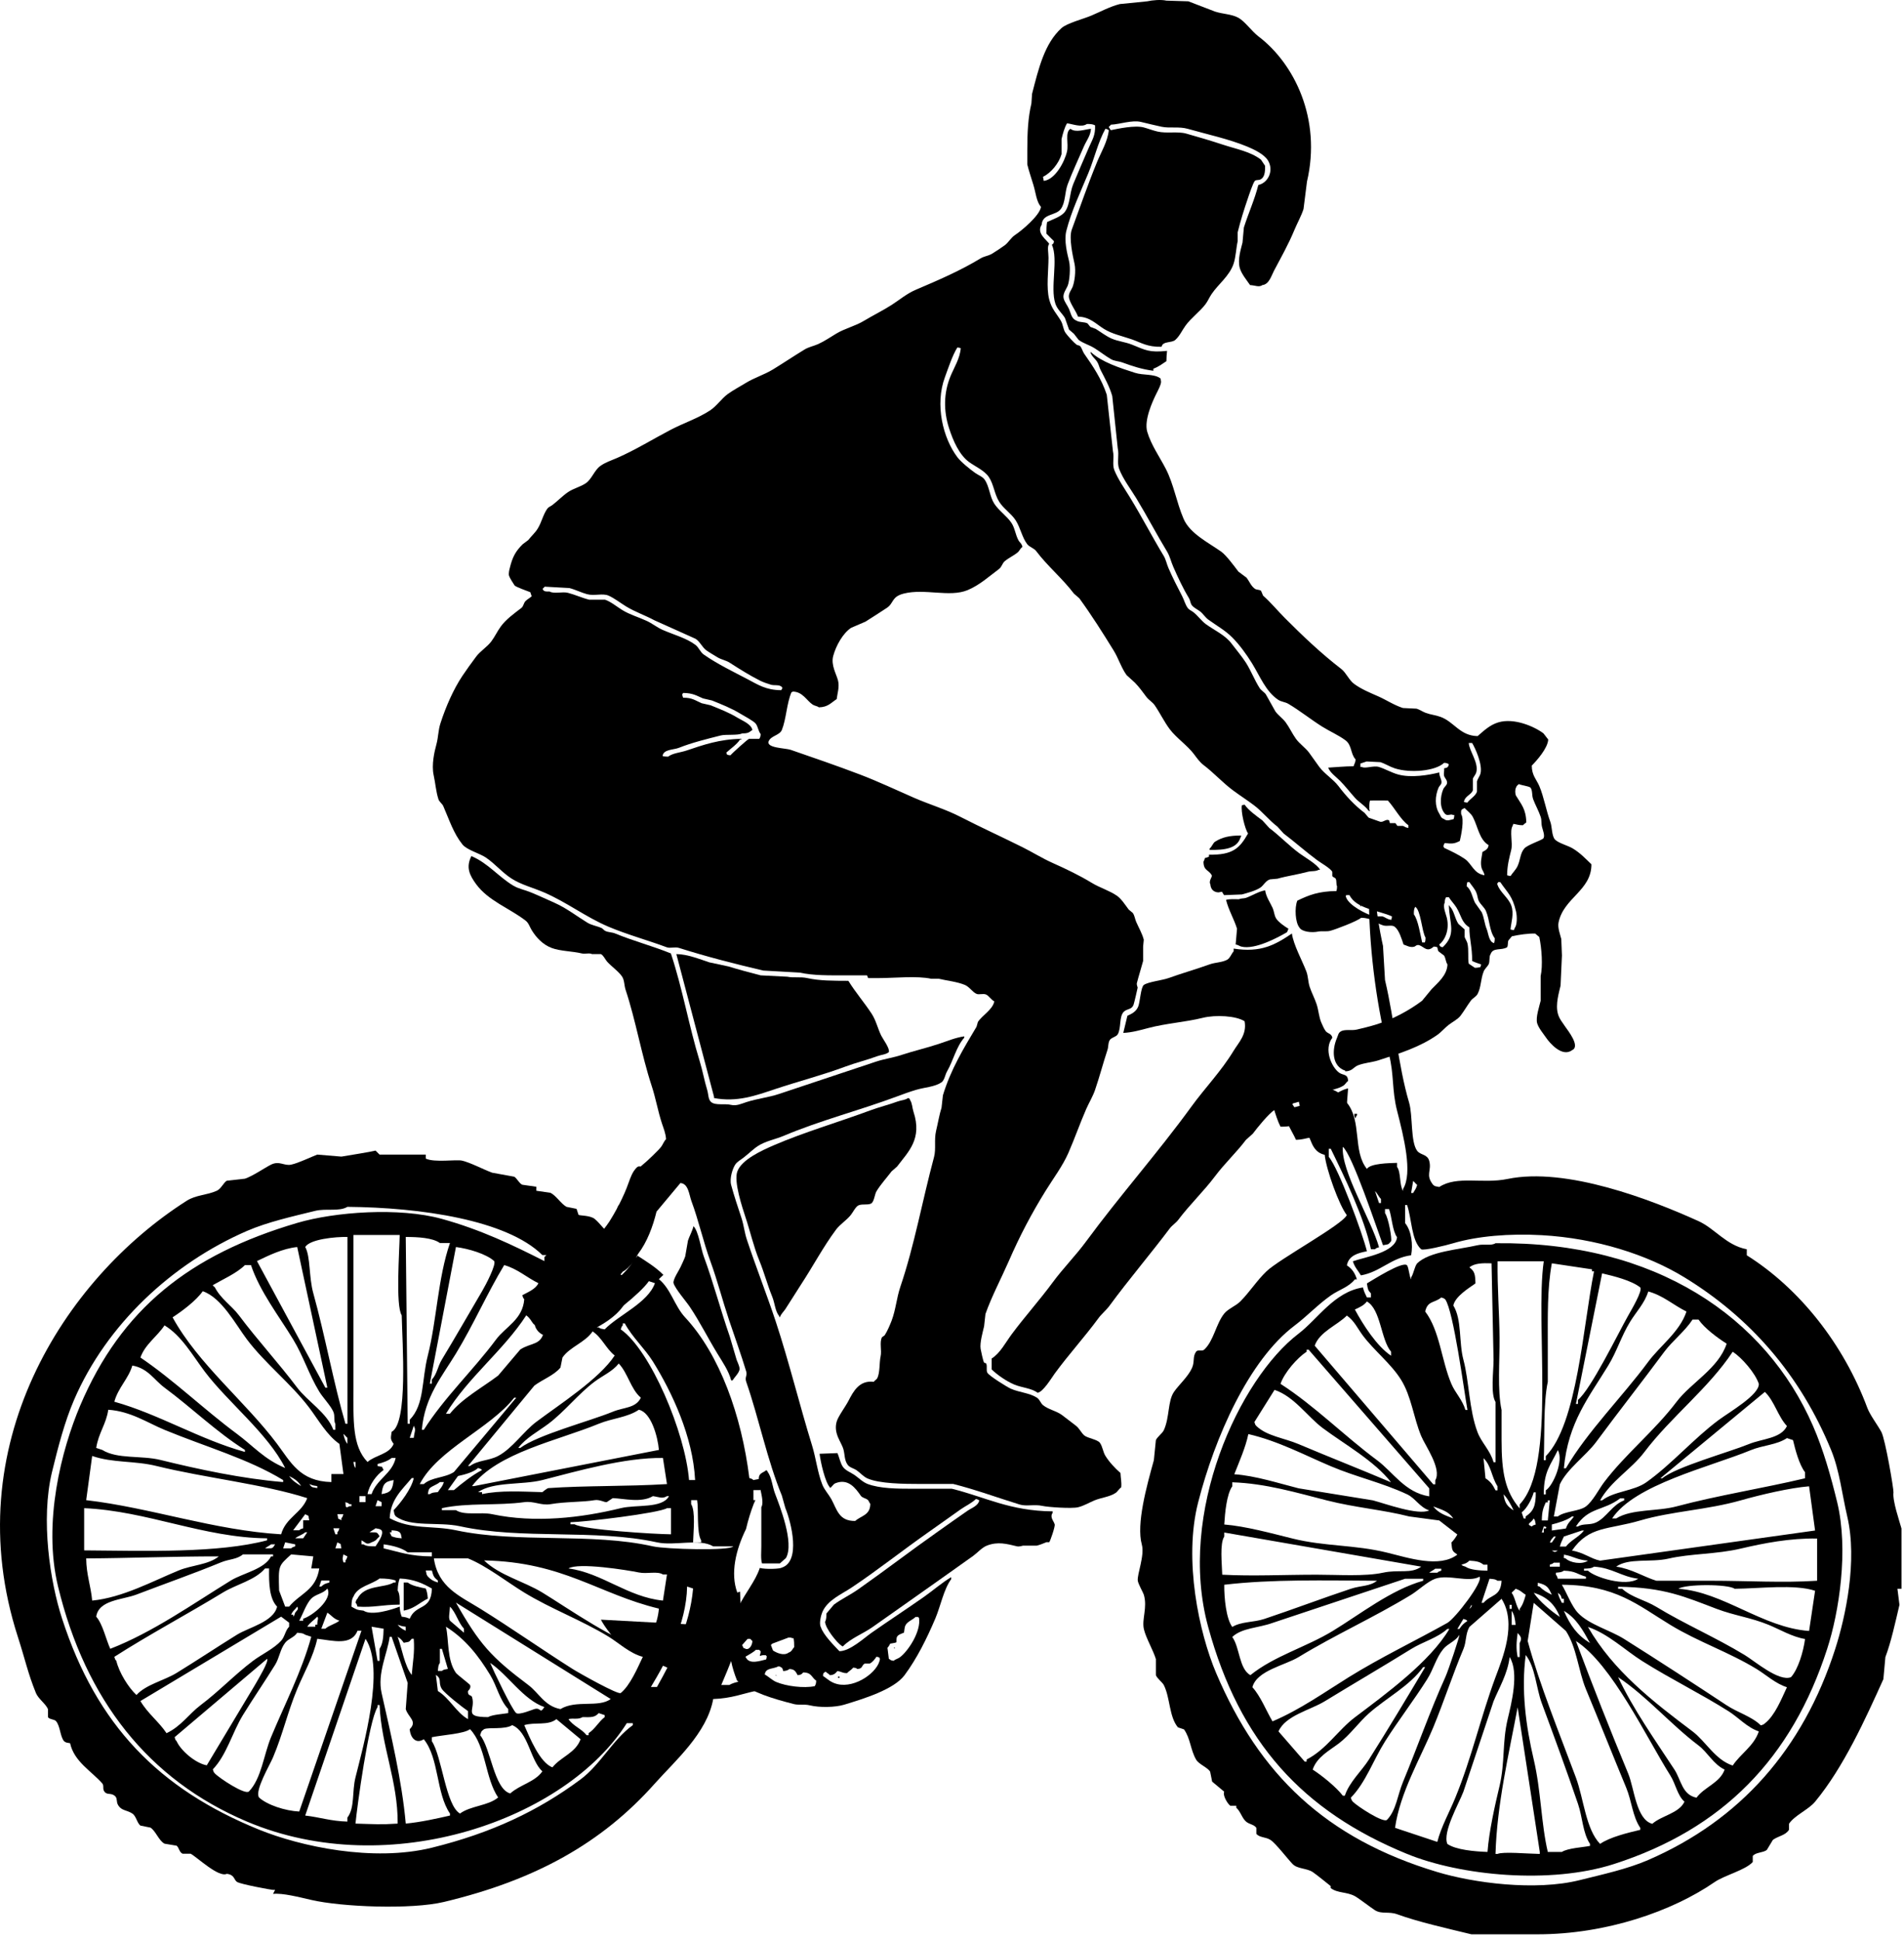 <?xml version="1.0" encoding="UTF-8" standalone="no"?>
<!DOCTYPE svg PUBLIC "-//W3C//DTD SVG 1.1//EN" "http://www.w3.org/Graphics/SVG/1.1/DTD/svg11.dtd">
<svg width="100%" height="100%" viewBox="0 0 264 269" version="1.1" xmlns="http://www.w3.org/2000/svg" xmlns:xlink="http://www.w3.org/1999/xlink" xml:space="preserve" xmlns:serif="http://www.serif.com/" style="fill-rule:evenodd;clip-rule:evenodd;stroke-linejoin:round;stroke-miterlimit:1.414;">
    <g transform="matrix(1,0,0,1,-1012.59,-12.478)">
        <g>
            <path d="M1263.98,210.187C1257.43,195.102 1242.13,184.576 1219.95,184.84C1219.35,185.23 1218.39,184.904 1217.45,185.119C1214.8,185.729 1210.8,185.98 1209.09,187.626C1208.7,188.109 1208.61,189.058 1208.25,189.575L1208.25,189.854C1208,189.466 1207.94,188.295 1207.69,187.904C1207.09,187.274 1202.97,189.916 1202.12,190.412C1202.25,191.24 1202.26,191.351 1202.68,191.802L1202.68,192.36L1202.12,192.36C1201.88,191.843 1201.73,191.624 1201.57,190.969C1197.61,191.573 1195.3,195.351 1192.65,197.373C1184.46,203.612 1175.78,222.2 1180.11,238.039C1184.48,254.03 1193.22,263.588 1207.69,269.511C1215.1,272.543 1227.55,273.75 1236.39,270.904C1251.47,266.057 1261.03,256.226 1265.93,241.102C1267.6,235.981 1268.92,227.355 1267.33,220.769C1266.44,217.11 1265.4,213.442 1263.98,210.187ZM1264.26,224.669C1254.33,226.063 1244.38,227.454 1234.45,228.847C1233.22,228.611 1232.12,227.689 1230.55,227.453C1232.92,224.02 1235.55,224.586 1240.02,223.277C1244.42,221.988 1249.24,221.826 1253.95,220.491C1256.83,219.675 1260.81,218.75 1263.43,218.541C1263.7,220.584 1263.98,222.628 1264.26,224.669ZM1229.43,234.696L1229.15,234.696C1228.91,234.178 1228.75,233.959 1228.59,233.303C1229.04,233.681 1228.92,233.474 1229.15,234.14L1229.43,234.14L1229.43,234.696ZM1233.05,240.267C1231.24,239.145 1230.34,237.857 1229.43,235.81C1231.16,236.822 1232.09,238.52 1233.05,240.267ZM1223.3,235.532L1223.3,235.811C1222.78,235.155 1222.69,233.973 1222.19,233.304C1222.39,233.062 1222.54,232.99 1222.74,232.747C1223.5,233.004 1223.56,233.227 1224.14,233.583C1223.95,234.306 1223.71,235.027 1223.3,235.532ZM1223.3,240.267L1223.3,242.215L1223.02,242.215C1222.78,241.041 1222.86,240.099 1223.02,238.874C1223.49,239.395 1223.65,239.641 1223.3,240.267ZM1221.91,234.974L1222.19,234.974L1222.19,235.532L1221.91,235.532L1221.91,234.974ZM1221.07,219.655C1221.63,220.22 1222.11,221.133 1222.46,221.883C1221.63,221.341 1221.23,220.919 1221.07,219.655ZM1222.19,235.811C1222.54,236.28 1222.67,236.997 1222.74,237.759L1222.19,237.759L1222.19,235.811ZM1223.86,222.999C1223.76,222.72 1223.67,222.442 1223.58,222.164C1224.3,221.606 1224.98,220.341 1225.25,219.379L1225.53,219.379C1225.55,221.242 1225.21,222.011 1224.13,222.72L1224.13,222.999L1223.86,222.999ZM1225.25,222.999C1225.46,223.299 1225.42,223.256 1225.53,223.835C1225.05,224.014 1225.26,223.889 1224.97,224.113C1224.1,223.706 1224.86,223.701 1225.25,222.999ZM1228.87,236.646C1227.69,235.872 1226.03,234.492 1225.25,233.303C1227.06,233.855 1228.19,234.901 1228.87,236.646ZM1225.81,231.912C1227.08,232.212 1227.28,232.529 1227.76,233.582C1227.12,233.265 1226.55,232.949 1226.09,232.467C1225.52,232.212 1225.9,232.528 1225.81,231.912ZM1231.94,224.669L1232.22,224.669C1231.53,225.563 1230.4,226.007 1229.71,226.897L1228.87,226.897C1229.05,226.246 1229.2,226.026 1229.43,225.504C1230.27,225.226 1231.1,224.949 1231.94,224.669ZM1231.1,224.112C1232.86,221.385 1234.89,221.992 1237.23,220.213L1237.79,220.213L1237.79,220.492C1236.15,221.088 1235.34,222.877 1233.89,223.555C1233.03,223.958 1232.06,223.664 1231.38,224.113L1231.1,224.113L1231.1,224.112ZM1229.43,228.012C1230.8,228.241 1231.24,228.749 1232.77,228.847C1231.93,229.447 1230.27,229.117 1229.71,228.567C1229.14,228.313 1229.52,228.627 1229.43,228.012ZM1229.71,224.391C1229.06,224.484 1228.41,224.577 1227.76,224.669L1227.76,223.835C1228.65,223.609 1229.88,223.241 1230.55,222.72L1230.82,222.72C1230.39,223.381 1229.99,223.53 1229.71,224.391ZM1227.76,226.34L1227.48,226.34C1227.74,225.74 1227.72,225.936 1228.04,225.505L1228.32,225.505C1228.13,225.783 1227.94,226.063 1227.76,226.34ZM1228.59,227.454C1228.12,227.702 1228.24,227.7 1227.76,227.454L1228.59,227.454ZM1228.04,229.125L1228.87,229.125L1228.87,229.682L1227.48,229.682L1227.48,229.405C1227.96,229.225 1227.75,229.351 1228.04,229.125ZM1226.92,219.099L1226.92,219.656L1226.64,219.656C1226.65,216.402 1227.61,215.595 1228.59,213.53C1229.44,214.928 1227.96,218.448 1226.92,219.099ZM1226.92,220.769L1227.2,220.769L1227.2,220.492L1227.48,220.492C1227.38,221.421 1227.29,222.348 1227.2,223.278L1226.37,223.278C1226.39,221.989 1226.57,221.559 1226.92,220.769ZM1226.64,224.112C1226.65,224.115 1227.2,224.11 1226.92,224.39L1226.64,224.39L1226.64,224.948L1226.37,224.948C1226.46,224.669 1226.55,224.391 1226.64,224.112ZM1228.59,231.355C1228.41,230.873 1228.54,231.082 1228.32,230.796L1228.32,230.519C1228.96,230.455 1229.1,230.464 1229.43,230.239C1231.12,230.302 1231.27,230.739 1232.49,231.075L1232.49,231.355L1228.59,231.355ZM1232.22,230.239L1232.22,229.961C1232.92,229.932 1233.25,229.928 1233.61,229.682C1236.18,229.849 1237.35,231.06 1239.74,231.355C1237.98,232.529 1233.65,231.126 1232.77,230.239L1232.22,230.239ZM1262.87,216.591L1262.87,217.428C1257.17,218.789 1250.73,219.805 1245.04,221.327C1242.34,222.049 1238.86,221.648 1236.68,222.998L1236.12,222.998C1239.25,218.279 1249.63,215.88 1255.35,213.528C1257.02,212.838 1258.94,212.811 1260.36,211.857C1260.64,211.95 1260.92,212.042 1261.2,212.134C1261.52,213.498 1262.07,215.561 1262.87,216.591ZM1260.36,210.187C1259.52,211.94 1256.92,211.928 1255.07,212.693C1252.41,213.785 1244.94,215.858 1243.08,217.429L1242.81,217.429C1247.64,213.437 1252.47,209.444 1257.3,205.452C1258.63,206.731 1259.1,208.836 1260.36,210.187ZM1256.46,204.337C1256.53,205.87 1252.38,208.242 1250.89,209.351C1247.41,211.938 1244.38,215.48 1240.86,217.985C1239.13,219.214 1236.39,219.206 1234.73,220.492L1234.45,220.492C1235.95,217.802 1238.79,216.173 1240.58,213.806C1244.29,208.9 1249.49,204.965 1252.84,199.881C1254.09,200.697 1255.97,202.837 1256.46,204.337ZM1248.1,195.425C1248.94,196.639 1250.75,197.978 1252,198.768C1250.87,202.211 1247.05,204.178 1245.04,206.845C1242,210.862 1237.98,214.049 1235,217.986C1234.25,218.984 1233.46,220.589 1232.49,221.328C1231.6,222.011 1229.56,221.974 1228.59,222.721L1228.04,222.721C1228.32,221.236 1228.59,219.749 1228.87,218.265C1229.87,216.129 1232.49,214.295 1233.89,212.415C1237.04,208.156 1240.2,204.146 1243.36,199.882C1244.5,198.353 1246.21,197.051 1247.27,195.425L1248.1,195.425ZM1246.43,194.311C1245.49,197.136 1242.77,199.059 1241.13,201.272C1237.54,206.131 1232.72,210.905 1229.71,216.037L1229.43,216.037C1230.01,209.681 1232.96,206.098 1235.56,201.832C1236.81,199.792 1237.38,197.731 1238.63,195.704C1239.42,194.405 1240.65,193.127 1241.13,191.527C1243.23,192.102 1244.63,193.433 1246.43,194.311ZM1240.02,190.969C1240.37,191.436 1238.81,194.047 1238.35,194.867C1236.97,197.305 1233.18,205.089 1231.38,206.564L1231.38,207.121L1231.1,207.121C1232.31,201.088 1233.52,195.052 1234.73,189.017C1236.4,189.408 1238.79,190 1240.02,190.969ZM1227.76,187.626C1229.62,187.904 1231.47,188.183 1233.33,188.461L1233.33,188.74L1233.61,188.74C1232.09,196.228 1231.31,209.899 1226.92,214.362L1226.92,214.92L1226.64,214.92C1226.78,211.866 1226.56,207.019 1227.2,204.06L1227.2,199.045C1227.2,195.087 1227.11,191.108 1227.76,187.626ZM1226.64,187.347C1225.39,196.084 1228.47,215.643 1223.3,221.05L1223.3,221.606C1221.29,219.245 1220.79,216.634 1220.79,212.136L1220.79,207.96C1220.19,205.205 1220.54,201.158 1220.51,197.932C1220.49,194.671 1220.19,190.984 1220.24,187.348L1226.64,187.348L1226.64,187.347ZM1219.12,231.355C1219.77,231.418 1219.9,231.408 1220.23,231.633L1220.79,231.633C1220.66,233.895 1219.33,233.482 1218.29,234.696L1218.01,234.696C1218.38,233.583 1218.75,232.467 1219.12,231.355ZM1215.78,229.682C1215.3,229.504 1215.5,229.628 1215.22,229.405C1215.84,229.228 1215.95,229.199 1216.33,228.848C1217.28,228.907 1217.76,228.982 1218.28,229.405L1218.84,229.405L1218.84,230.239C1217.78,230.218 1216.45,230.144 1215.78,229.682ZM1220.23,218.542L1220.23,219.099L1219.95,219.099C1219.57,218.329 1219.26,217.885 1218.56,217.429C1218.47,216.499 1218.38,215.572 1218.29,214.643C1219.38,215.697 1219.37,217.198 1220.23,218.542ZM1217.17,190.412C1217.14,189.123 1217.05,188.733 1216.33,188.183C1217.02,187.624 1218.08,187.578 1219.4,187.626C1219.49,192.081 1219.58,196.538 1219.68,200.994C1219.68,202.648 1219.25,205.721 1219.95,206.844L1219.95,215.199L1219.68,215.199C1219.21,213.54 1217.99,212.475 1217.45,211.021C1216.28,207.917 1216.3,203.989 1215.5,200.994C1214.85,198.564 1215.31,195.429 1214.1,193.473C1214.36,192.208 1216.27,191.049 1217.17,190.412ZM1212.43,192.36C1212.91,192.54 1212.7,192.415 1212.99,192.639C1214.13,194.27 1215.58,205.242 1216.06,207.959L1215.78,207.959C1215.36,206.534 1214.35,205.576 1213.83,204.337C1212.46,201.129 1212.22,196.942 1210.2,194.31C1210.54,192.78 1211.48,193.159 1212.43,192.36ZM1214.1,222.999C1212.91,222.545 1212.02,222.25 1211.32,221.328C1212.52,221.799 1213.43,221.998 1214.1,222.999ZM1202.12,192.917C1204.06,194.013 1204.04,198.2 1205.47,199.881L1205.47,200.437C1203.5,199.128 1201.59,196.15 1200.45,194.031C1201.13,193.711 1201.68,193.479 1202.12,192.917ZM1199.34,194.868C1200.4,195.623 1200.78,196.6 1201.57,197.653C1203.12,199.728 1205.49,201.565 1206.86,203.78C1208.3,206.106 1208.57,208.977 1209.65,211.578C1210.2,212.909 1212.54,216.127 1211.6,217.707L1211.6,218.264L1211.32,218.264C1205.84,211.858 1200.36,205.451 1194.88,199.045C1195.56,197.105 1198,196.223 1199.34,194.868ZM1193.76,199.881L1193.76,199.602L1194.04,199.602C1199.61,206.008 1205.19,212.415 1210.76,218.82L1210.76,219.934C1207.38,219.393 1205.79,216.607 1203.52,214.919C1198.97,211.544 1194.87,207.381 1190.14,204.336C1190.67,202.779 1192.46,200.727 1193.76,199.881ZM1189.31,205.173C1192.04,206.083 1193.86,208.871 1195.99,210.464C1199.04,212.74 1203.15,215.004 1205.47,217.985C1201.23,216.188 1196.79,214.443 1192.65,212.693C1190.61,211.829 1188.27,211.591 1186.8,210.187C1186.57,209.9 1186.69,210.118 1186.52,209.629C1187.45,208.144 1188.37,206.658 1189.31,205.173ZM1185.68,211.3C1189.85,212.265 1193.47,214.217 1197.11,215.756C1200.69,217.273 1204.18,218.01 1207.7,219.655C1208.84,220.191 1209.44,221.447 1210.76,221.883C1209.24,222.615 1204.71,220.958 1202.96,220.491C1199.52,219.934 1196.08,219.378 1192.65,218.82C1189.94,218.136 1186.66,217.069 1183.73,216.87C1184.45,215.042 1185.29,213.168 1185.68,211.3ZM1183.45,218.542L1183.45,217.985C1188.05,218.127 1192.52,219.466 1196.55,220.492C1200.54,221.507 1204.4,221.802 1207.98,222.72C1209.37,222.906 1210.76,223.091 1212.15,223.278C1212.99,223.926 1213.83,224.577 1214.66,225.226C1214.42,225.632 1214.16,226.022 1213.83,226.34C1213.93,227.501 1213.96,227.525 1214.66,228.012C1212.18,229.9 1207.89,228.467 1204.91,227.735C1200.39,226.623 1196.29,226.896 1191.81,225.783C1188.96,225.076 1185.29,224.07 1182.34,223.835C1182.44,222.208 1182.67,219.65 1183.45,218.542ZM1212.43,229.961L1212.43,230.239C1211.95,230.42 1212.16,230.295 1211.88,230.519L1210.76,230.519C1210.98,230.327 1211.38,230.151 1211.6,229.961L1212.43,229.961ZM1182.34,225.504L1182.34,224.948C1191.44,226.527 1200.54,228.104 1209.65,229.681C1208.21,230.726 1206.58,230.035 1204.35,230.518C1201.86,231.059 1198.12,230.795 1195.16,230.795C1190.51,230.795 1186.31,231.02 1182.06,230.795C1182.02,229.306 1181.7,226.478 1182.34,225.504ZM1203.52,231.633C1202.53,232.429 1201.29,232.284 1199.89,232.746C1196.07,234.014 1191.73,235.653 1187.91,236.925C1186.41,237.426 1184.72,237.269 1183.45,238.039C1182.6,236.896 1182.32,234.009 1182.34,232.189C1188.97,231.408 1196.28,231.596 1203.52,231.633ZM1183.45,239.43C1184.78,238.159 1187.1,238.183 1189.03,237.482C1195.15,235.44 1201.29,233.397 1207.42,231.356L1209.92,231.356L1209.92,231.634C1205.45,232.887 1201.14,236.311 1197.38,238.596C1193.68,240.845 1189.27,242.055 1185.96,244.724C1184.38,243.835 1184.5,240.876 1183.45,239.43ZM1186.24,246.395C1186.85,244.073 1190.75,243.371 1192.65,242.215C1197.66,239.158 1203.1,236.72 1208.25,233.583C1209.19,233.009 1210.56,231.715 1211.6,231.355C1213.44,230.713 1216.24,231.936 1217.73,231.075C1218.32,231.706 1214.35,236.879 1213.27,237.481C1208.71,240.033 1204.09,242.225 1199.61,245.001C1196.24,247.095 1192.85,249.507 1189.03,251.13C1188.19,249.712 1187.36,247.605 1186.24,246.395ZM1216.33,235.532C1216.43,235.347 1216.52,235.159 1216.61,234.974C1216.61,234.974 1216.82,235.142 1216.33,235.532ZM1216.06,237.203C1215.55,237.536 1215.27,237.809 1214.94,238.317L1214.66,238.317C1214.94,237.853 1215.22,237.389 1215.5,236.925C1215.98,237.104 1215.77,236.979 1216.06,237.203ZM1193.76,256.7L1193.49,256.7C1192.28,255.307 1191.07,253.915 1189.86,252.521C1190.82,250.314 1194.26,249.573 1196.27,248.345C1200.17,245.959 1204.37,243.506 1208.25,241.102C1209.91,240.077 1211.87,239.583 1213.27,238.316L1213.55,238.316C1210.87,242.88 1204.67,247.385 1200.45,250.572C1198.13,252.323 1196.48,255.037 1193.76,256.419L1193.76,256.7L1193.76,256.7ZM1198.78,261.435C1197.87,260.24 1195.86,258.624 1194.6,257.814C1195.19,256.066 1196.87,255.213 1198.22,254.192C1199.74,253.046 1200.98,251.275 1202.4,250.016C1204.8,247.887 1208.05,246.22 1209.92,243.609L1210.2,243.609C1207.64,247.903 1205.11,252.13 1202.4,256.419C1201.41,257.99 1199.67,259.546 1199.06,261.435L1198.78,261.435ZM1200.17,262.27C1199.95,261.984 1200.07,262.201 1199.89,261.712C1201.95,259.62 1203.03,256.447 1204.63,253.915C1206.43,251.067 1208.68,248.141 1210.48,245.281C1211.35,243.901 1211.7,242.334 1212.71,241.102C1213.35,240.324 1214.35,240.073 1214.94,239.153C1215.02,239.236 1213.42,244.056 1212.99,245.001C1210.9,249.608 1209.07,254.839 1207.14,259.485C1206.35,261.376 1206.2,263.434 1204.91,264.777C1204.41,265.276 1200.79,262.897 1200.17,262.27ZM1206.02,265.891C1206.72,260.969 1209.56,256.213 1211.32,251.964C1212.85,248.244 1214.03,244.582 1215.5,241.102C1215.94,240.055 1215.76,239.037 1216.33,238.039C1217.82,236.738 1219.31,235.439 1220.79,234.14C1222.95,237.563 1220.92,242.388 1219.95,245.001C1217.86,250.645 1216.67,256.129 1214.38,261.712C1213.62,263.585 1212.38,265.826 1211.88,267.84C1209.92,267.19 1207.98,266.541 1206.02,265.891ZM1213.27,268.119C1212.59,266.461 1214.86,262.555 1215.5,260.877C1216.89,256.699 1218.29,252.52 1219.68,248.344C1220.44,246.488 1221.63,244.55 1221.91,242.214C1223.27,244.369 1222.13,248.735 1221.63,250.849C1220.87,254.067 1221.28,256.796 1220.52,260.041C1219.87,262.774 1219.06,266.334 1218.84,269.232C1217.09,269.173 1214.43,268.945 1213.27,268.119ZM1226.09,269.511C1224.42,269.485 1220.95,269.164 1220.23,269.511L1219.95,269.511C1220.15,262.618 1221.8,255.665 1223.02,249.179C1224.04,255.863 1225.07,262.549 1226.09,269.233L1226.09,269.511L1226.09,269.511ZM1233.05,268.397C1232.05,268.596 1229.99,268.697 1229.15,269.233L1227.2,269.233C1226.27,265.294 1226.27,260.752 1225.25,256.419C1224.17,251.823 1223.49,246.793 1224.14,241.937C1225.47,243.589 1225.58,246.488 1226.37,248.622C1228.03,253.105 1229.86,258.08 1231.38,262.549C1232.03,264.438 1232.03,266.566 1233.05,268.119L1233.05,268.397L1233.05,268.397ZM1240.02,266.169C1238.35,266.561 1235.8,267.175 1234.45,268.119C1232.46,266.072 1232.18,261.827 1231.1,258.928C1228.89,252.982 1226.05,246.025 1224.41,239.987C1224.69,238.224 1224.97,236.461 1225.25,234.696C1226.74,235.996 1228.22,237.295 1229.71,238.595C1231.23,240.922 1231.41,244.046 1232.49,246.673C1234.32,251.078 1236.25,255.927 1238.07,260.32C1238.85,262.205 1238.94,264.283 1240.02,265.891L1240.02,266.169L1240.02,266.169ZM1241.69,265.334C1239.45,264.747 1239.2,260.426 1238.35,258.37C1235.89,252.442 1233.38,246.088 1231.1,239.987C1236.09,243.211 1240.85,253.325 1244.2,258.648C1244.93,259.811 1245.16,261.381 1246.15,262.27C1245.38,263.891 1242.97,264.19 1241.69,265.334ZM1247.82,261.712C1245.81,261.306 1245.7,259.261 1244.76,257.814C1242.12,253.782 1239.03,249.428 1236.95,245.001C1240.95,247.672 1244.22,251.54 1248.1,254.471C1249.37,255.431 1250.18,257.101 1251.72,257.814C1251.06,259.674 1248.9,260.228 1247.82,261.712ZM1252.84,257.256C1250.4,256.456 1249.13,253.929 1247.27,252.521C1241.81,248.41 1236.27,244.136 1232.77,238.04C1235.57,238.978 1237.94,241.29 1240.3,242.773C1244.29,245.288 1248.29,247.221 1252.28,249.737C1253.6,250.569 1254.87,252 1256.46,252.521C1255.79,254.545 1253.92,255.621 1252.84,257.256ZM1257.3,251.407C1257.01,251.633 1257.23,251.511 1256.74,251.686C1255.45,250.431 1253.54,249.916 1252,248.901C1247.37,245.842 1242.47,242.653 1237.79,239.71C1235.84,238.481 1232.94,237.731 1231.38,236.089C1230.5,235.156 1229.8,233.253 1229.15,232.189C1236.62,232.225 1239.63,234.984 1244.2,237.759C1248.11,240.139 1252.26,241.493 1256.18,243.887C1257.45,244.667 1258.82,245.925 1260.36,246.395C1259.57,248.08 1258.7,250.306 1257.3,251.407ZM1260.92,245.001C1259.25,245.673 1255.9,242.782 1254.51,241.938C1250.46,239.482 1246.16,237.632 1242.25,235.254C1240.67,234.295 1238.82,233.949 1237.51,232.746L1236.95,232.746L1236.95,232.468C1243.36,232.539 1246.27,233.891 1250.61,235.532C1253.11,236.476 1255.36,236.734 1257.85,237.759C1259.33,238.367 1261.12,239.432 1262.87,239.71C1262.64,241.454 1261.92,243.898 1260.92,245.001ZM1263.43,238.595C1256.96,238.134 1251.55,233.182 1245.31,232.746C1246.31,232.08 1252.13,232.076 1253.12,232.746C1256.48,232.724 1261.45,232.082 1264.26,233.025C1263.98,234.882 1263.7,236.738 1263.43,238.595ZM1264.54,231.633C1259.77,231.944 1254.93,231.633 1249.77,231.633L1242.25,231.633C1240.53,231.111 1238.8,229.967 1236.68,229.682C1238.4,228.436 1241.5,229.127 1243.92,228.568C1247.02,227.853 1250.53,227.981 1253.95,227.177C1257.15,226.427 1260.78,225.714 1264.54,225.783L1264.54,231.633Z" style="fill-rule:nonzero;"/>
            <path d="M1276.24,224.391C1275.96,223.358 1274.98,220.57 1275.13,219.379C1275.18,218.994 1274.01,212.083 1273.46,211.022C1273.01,210.161 1271.87,208.655 1271.51,207.68C1268.25,198.923 1262.19,191.166 1254.79,186.512L1254.79,185.678C1251.95,185.141 1250.37,182.808 1248.1,181.778C1241.6,178.829 1229.79,174.248 1221.63,175.929C1218.12,176.653 1214.63,175.426 1212.15,177.043C1211.58,176.932 1211.61,176.975 1211.32,176.766C1210.17,175.344 1211.14,174.815 1210.76,173.424C1210.5,172.474 1209.55,172.64 1209.09,172.031C1208.15,170.795 1208.5,167.123 1207.97,165.346C1206.44,160.175 1205.96,153.966 1204.63,148.356C1204.54,146.778 1204.44,145.2 1204.35,143.622C1203.96,141.884 1202.88,136.526 1203.51,134.432C1203.64,133.992 1203.83,133.646 1204,133.226C1203.66,133.233 1203.31,133.248 1202.96,133.277L1202.96,133.317L1202.68,133.317L1202.68,133.302C1201.4,133.432 1200.15,133.766 1199.32,134.602C1199.47,134.737 1199.63,134.871 1199.8,134.998C1200.07,134.726 1200.66,134.833 1200.65,135.329C1200.64,136.312 1200.98,137.231 1201.24,138.167C1201.44,137.854 1201.65,137.539 1201.84,137.217C1202.03,137.308 1202.21,137.402 1202.4,137.495C1202.5,144.898 1203.57,152.396 1205.18,158.662C1205.9,161.444 1205.57,163.626 1206.3,166.46C1207.22,170.054 1208.5,175.118 1207.13,177.322L1207.13,177.6C1206.6,176.747 1206.86,175.017 1206.3,174.258L1206.3,173.7C1205.21,173.731 1202.6,173.768 1202.12,174.536C1200.12,172.07 1201.46,167.892 1199.33,165.344C1198.85,164.109 1197.37,163.31 1196.27,163.394C1195.76,162.337 1195.25,161.263 1194.74,160.189C1194.6,160.239 1194.46,160.29 1194.32,160.338L1194.32,160.609C1193.05,161.122 1191.11,161.418 1190.14,162.28L1188.82,162.28C1188.6,162.471 1188.39,162.68 1188.2,162.911C1188.83,164.592 1189.39,167.24 1190.14,168.685C1190.9,168.679 1191.41,168.673 1191.81,168.405C1194.94,168.655 1193.58,171.945 1196.27,172.585C1196.47,174.627 1198.27,179.577 1199.33,180.939C1198.74,182.273 1189.98,187.024 1188.19,188.739C1186.86,190.009 1185.86,191.614 1184.56,192.915C1183.97,193.514 1182.85,193.945 1182.34,194.586C1181.18,196.023 1180.89,198.378 1179.55,199.6C1179.24,199.879 1178.68,199.53 1178.43,199.879C1177.93,200.596 1178.26,201.23 1177.88,202.106C1177.35,203.329 1176.05,204.457 1175.37,205.449C1174.49,206.732 1174.78,208.941 1173.97,210.741C1173.77,211.194 1173.06,211.678 1172.86,212.133C1172.77,213.063 1172.67,213.991 1172.58,214.918C1171.59,218.48 1170.12,223.767 1170.91,226.618C1171.33,228.128 1170.23,230.774 1170.35,231.631C1170.42,232.106 1171.09,233.256 1171.19,233.581C1171.71,235.36 1170.89,236.949 1171.19,238.315C1171.45,239.513 1172.48,241.243 1172.86,242.493L1172.86,244.722C1173.01,245.161 1173.8,245.754 1173.97,246.116C1174.85,247.881 1174.69,250.503 1175.92,251.963C1176.2,252.056 1176.48,252.15 1176.76,252.243C1177.66,253.516 1177.64,255.034 1178.43,256.419C1178.81,257.083 1180,257.503 1180.38,258.091C1180.48,258.555 1180.57,259.02 1180.66,259.484C1181.22,259.949 1181.78,260.412 1182.33,260.877C1182.11,261.278 1182.65,262.385 1183.17,262.827L1184.01,262.827L1184.01,263.106C1184.61,263.625 1184.8,264.569 1185.4,265.056C1185.86,265.425 1186.46,265.417 1186.79,265.891L1186.79,266.726C1187.27,267.274 1188.08,267.138 1188.74,267.561C1189.46,268.016 1191.13,270.202 1191.81,270.903C1192.49,271.607 1193.74,271.462 1194.6,272.017C1195.06,272.317 1197.1,273.968 1197.1,273.968L1197.1,274.245C1198.07,274.975 1199.31,274.742 1200.45,275.36C1201,275.664 1202.65,276.94 1203.23,277.311C1204.16,277.894 1205.16,277.453 1206.3,277.867C1209.17,278.919 1213.23,279.832 1216.61,280.652L1225.81,280.652C1235.35,280.643 1244.5,277.436 1250.33,273.412C1251.67,272.481 1254.63,271.742 1255.62,270.625L1255.62,269.79C1256.05,269.257 1257.02,269.378 1257.57,268.954C1257.85,268.49 1258.13,268.026 1258.41,267.562C1259.18,266.999 1260.13,266.964 1260.64,266.169L1260.64,265.334C1261.42,264.154 1263.35,263.373 1264.26,262.27C1268.24,257.455 1271.27,250.732 1273.73,245.281C1273.83,244.259 1273.92,243.238 1274.01,242.215C1274.79,240.178 1275.41,237.307 1275.96,234.974C1275.87,234.232 1275.78,233.489 1275.68,232.746L1276.24,232.746L1276.24,224.391L1276.24,224.391ZM1192.65,165.065C1192.83,165.902 1193.02,166.736 1193.2,167.573L1192.65,167.573C1192.46,166.848 1192.22,166.126 1191.81,165.622C1191.9,164.98 1191.94,164.931 1192.09,164.508C1193.02,164.16 1194.16,163.961 1194.88,163.394L1195.43,163.394C1195,164.451 1193.7,164.689 1192.65,165.065ZM1208.53,176.207C1208.77,176.413 1208.85,176.557 1209.09,176.764C1208.88,177.409 1208.8,177.387 1208.53,177.877L1208.25,177.877C1208.35,177.321 1208.44,176.764 1208.53,176.207ZM1204.07,178.712L1204.07,179.27L1203.8,179.27C1203.61,178.712 1203.42,178.156 1203.24,177.599C1203.56,177.922 1203.75,178.387 1204.07,178.712ZM1267.05,241.102C1262.58,255.005 1253.86,264.822 1241.13,270.346C1238.24,271.602 1234.82,272.341 1231.66,273.132C1225.45,274.692 1216.88,273.524 1211.88,272.018C1196.43,267.379 1187.21,258.524 1181.22,244.444C1178.85,238.866 1176.67,228.745 1178.72,220.769C1181.03,211.73 1185.75,201.042 1192.09,196.259C1193.84,194.94 1195.35,193.316 1197.11,192.083C1198.26,191.272 1199.59,190.943 1200.45,189.854L1200.73,189.854C1200.45,188.942 1200.05,188.381 1199.34,187.904C1199.61,186.538 1200.85,186.205 1202.12,185.954C1201.52,183.505 1198.19,174.421 1196.83,172.864L1196.83,171.749L1197.11,171.749C1199,175.621 1201.78,181.359 1202.68,185.676L1203.24,185.676C1203.52,185.449 1203.3,185.573 1203.8,185.396C1202.73,181.597 1198.5,174.795 1198.78,171.471C1200.11,172.596 1203.48,182.75 1204.35,185.118C1205.22,184.949 1205.03,185.07 1205.47,184.561C1205.62,184.281 1205.12,181.345 1204.63,180.662L1204.63,180.106L1205.19,180.106C1205.58,181.176 1205.65,183.129 1206.3,184.004C1206.07,186.136 1201.88,186.74 1200.17,187.346C1200.45,188.213 1200.87,188.599 1201.29,189.297C1203.99,188.821 1205.44,186.886 1208.25,186.51C1208.53,185.063 1208.3,183.135 1207.42,182.054L1207.42,179.547L1207.69,179.547C1208.35,181.457 1208.28,184.458 1209.64,185.675C1209.96,185.909 1213.02,185.159 1214.1,184.838C1217.44,183.851 1221.88,183.473 1226.36,183.724C1233.92,184.15 1241.01,186.428 1246.15,189.574C1255.27,195.157 1262.21,203.092 1266.49,213.527C1267.65,216.353 1268,219.633 1268.72,222.718C1270.16,228.864 1268.49,236.628 1267.05,241.102Z" style="fill-rule:nonzero;"/>
            <g>
                <path d="M1071.63,232.715C1070.78,232.539 1069.71,232.34 1069.12,231.88L1068.57,231.88L1068.57,235.779C1070.03,235.501 1070.74,234.688 1071.91,234.108C1071.85,233.385 1071.79,233.161 1071.63,232.715Z"/>
                <path d="M1118.03,219.067C1118.42,218.407 1118.84,217.816 1119.3,217.294C1118.57,217.43 1117.83,217.51 1117.05,217.675C1116.77,217.451 1116.98,217.571 1116.49,217.397C1115.41,208.708 1112.38,200.268 1107.58,195.115C1106.13,193.563 1105.6,191.159 1103.95,189.823C1104.15,189.616 1104.37,189.426 1104.57,189.228C1103.54,188.176 1102.23,187.379 1100.96,186.555C1100.94,186.624 1100.91,186.687 1100.89,186.759L1100.61,186.759C1100.53,186.509 1100.45,186.317 1100.37,186.157C1100.01,185.917 1099.67,185.668 1099.33,185.407C1099.29,185.394 1099.26,185.381 1099.22,185.367L1099.22,185.312C1098.58,184.8 1098.01,184.231 1097.55,183.561L1097.55,183.695C1096.36,183.169 1095.93,182.185 1095.04,181.466C1094.43,180.971 1092.99,181.026 1092.81,180.909C1092.71,180.632 1092.62,180.351 1092.53,180.074C1092.07,179.982 1091.6,179.889 1091.14,179.795C1090.38,179.376 1089.68,178.216 1088.91,177.846C1088.26,177.754 1087.61,177.662 1086.96,177.567L1086.96,177.01C1086.31,176.917 1085.66,176.824 1085.01,176.732C1084.58,176.552 1084.24,175.802 1083.89,175.618C1082.87,175.431 1081.85,175.246 1080.83,175.061C1079.62,174.622 1077.87,173.675 1076.65,173.389C1075.85,173.201 1072.84,173.683 1071.63,173.11L1071.63,172.554L1065.22,172.554L1064.66,171.996C1063.73,172.224 1061.52,172.559 1059.93,172.832C1058.81,172.739 1057.7,172.645 1056.58,172.553C1055.79,172.847 1053.96,173.737 1052.96,173.945C1051.97,174.152 1051.34,173.366 1050.17,173.945C1049.27,174.394 1047.68,175.511 1046.55,175.894C1045.72,175.987 1044.88,176.082 1044.04,176.174C1043.6,176.417 1043.24,177.304 1042.65,177.566C1041.24,178.199 1039.77,178.13 1038.47,178.959C1021.43,189.809 1006.55,213.023 1015.06,239.397C1016.06,242.485 1016.45,244.444 1017.57,247.197C1017.91,248.018 1018.9,248.659 1019.24,249.425L1019.24,250.539C1019.43,250.87 1020.14,250.833 1020.36,251.097C1020.97,251.846 1020.9,253.167 1021.47,253.882C1021.77,254.092 1021.73,254.056 1022.31,254.16C1022.86,256.711 1025.3,258.051 1026.77,259.732C1027.04,260.045 1026.78,260.457 1027.05,260.846C1027.4,261.367 1027.9,261.026 1028.44,261.403C1028.96,261.769 1028.63,262.227 1029,262.795C1029.48,263.533 1030.17,263.408 1030.94,263.909C1031.47,264.246 1031.59,265.222 1032.06,265.58C1032.53,265.673 1032.99,265.767 1033.45,265.86C1034.18,266.315 1034.6,267.661 1035.4,268.088C1035.96,268.181 1036.52,268.274 1037.08,268.367C1037.42,268.636 1037.43,269.26 1037.91,269.482L1039.03,269.482C1039.98,270.01 1042.9,272.817 1044.04,272.267C1045.13,272.396 1045.01,273.086 1045.44,273.381C1045.94,273.722 1050.4,274.523 1050.45,274.496L1050.73,274.496C1050.64,274.681 1050.55,274.866 1050.45,275.052C1051.75,274.9 1054.09,275.505 1055.75,275.886C1059.99,276.866 1069.63,277.244 1074.14,276.166C1086.85,273.132 1096.04,268.012 1103.4,259.733C1106.16,256.626 1110.62,252.786 1111.48,248.034C1114.02,247.949 1115.68,247.258 1117.33,246.92C1117.44,246.942 1117.56,246.965 1117.67,246.987C1117.48,246.446 1117.3,245.903 1117.14,245.36C1115.75,245.461 1114.47,245.631 1113.71,246.087L1112.6,246.087C1113.77,243.358 1114.82,240.777 1115.55,237.67C1115.36,236.175 1115.24,234.66 1115.2,233.143C1115.15,233.17 1115.11,233.172 1114.82,233.274C1113.83,230.613 1114.62,227.317 1116.03,224.465C1116.31,223.272 1116.66,222.101 1117.1,220.97C1117.17,220.791 1117.25,220.633 1117.33,220.461L1117.06,220.461L1117.06,219.068L1118.03,219.068L1118.03,219.067ZM1109.81,226.03L1109.81,226.308L1108.69,226.308C1108.73,224.819 1109.05,221.989 1108.42,221.017L1108.42,220.459L1109.25,220.459C1109.47,221.667 1109.16,224.997 1109.81,226.03ZM1108.97,217.675L1108.13,217.675C1107.6,211.087 1102.78,199.661 1098.66,196.784C1098.84,196.304 1098.71,196.513 1098.94,196.228L1098.94,195.951L1099.22,195.951C1100.26,197.888 1101.98,199.414 1103.12,201.243C1105.74,205.448 1108.67,211.631 1108.97,217.675ZM1069.4,209.318L1069.4,209.875L1069.12,209.875C1069.03,201.242 1068.94,192.605 1068.85,183.973C1070.5,183.971 1072.57,184.079 1073.58,184.809L1074.98,184.809C1073.3,189.67 1073.14,195.571 1071.91,200.406C1071.03,203.851 1071.47,207.202 1069.4,209.318ZM1069.96,211.826L1069.4,211.826C1069.59,211.268 1069.77,210.712 1069.96,210.156C1070.31,210.763 1070.05,210.917 1069.96,211.826ZM1085.01,192.051C1085.19,192.532 1085.06,192.324 1085.28,192.608C1085.07,195.421 1082.69,196.418 1081.38,198.178C1078.2,202.458 1074.18,206.235 1071.35,210.712L1071.08,210.712C1071.47,206.115 1073.91,203.265 1075.81,200.129C1078.26,196.094 1080.13,191.791 1082.5,187.872C1084.34,188.387 1085.63,189.594 1087.24,190.38C1086.88,191.21 1085.72,191.649 1085.01,192.051ZM1087.79,196.228C1087.97,196.71 1087.85,196.501 1088.07,196.784C1087.72,199.078 1086.31,198.548 1084.73,199.572C1083.71,200.779 1082.68,201.985 1081.66,203.192C1079.49,204.835 1076.65,206.366 1074.97,208.484L1074.42,208.484C1077.45,203.467 1082.39,199.727 1085.56,194.837C1086.63,195.648 1086.25,196.535 1087.79,196.228ZM1079.43,191.494C1077.62,194.568 1075.7,197.928 1073.86,200.963C1073.27,201.935 1073.19,202.964 1072.47,203.748L1072.47,204.305L1072.19,204.305C1073.4,197.992 1074.6,191.68 1075.81,185.367C1077.56,185.597 1080,186.313 1081.11,187.315C1081.42,187.799 1079.95,190.615 1079.43,191.494ZM1083.89,206.255L1084.17,206.255C1081.29,209.69 1078.41,213.127 1075.53,216.561C1074.23,217.406 1072.45,217.25 1071.35,218.233L1070.79,218.233C1073.28,213.425 1080.56,210.523 1083.89,206.255ZM1095.6,209.875C1097.48,209.099 1099.58,209.005 1101.17,207.927C1102.87,208.275 1103.8,211.68 1103.95,213.497C1095.41,215.167 1086.86,216.838 1078.32,218.51L1078.04,218.51C1081.52,213.874 1089.92,212.215 1095.6,209.875ZM1084.45,213.219C1085.53,211.802 1087.19,210.956 1088.63,209.875C1090.87,208.193 1092.79,205.709 1095.04,204.028C1096.18,203.175 1097.51,202.625 1098.38,201.52C1099.64,202.815 1100.06,205.103 1101.45,206.255C1100.74,207.731 1099.11,207.559 1097.55,208.204C1094.39,209.504 1087.19,211.388 1084.73,213.219L1084.45,213.219ZM1078.88,219.347C1081.01,217.856 1085.02,218.38 1087.79,217.675C1092.52,216.472 1099.19,214.528 1104.51,214.612C1104.7,215.818 1104.88,217.027 1105.07,218.234C1099.49,218.577 1093.8,218.428 1088.63,218.79C1088.44,218.802 1087.8,219.348 1087.79,219.348C1084.93,219.279 1081.98,219.072 1079.43,219.624L1079.43,219.348L1078.88,219.348L1078.88,219.347ZM1075.53,219.067L1074.69,219.067C1075.16,218.417 1075.63,217.768 1076.09,217.119C1077.08,216.898 1078.23,216.595 1078.88,216.003C1079.36,216.183 1079.15,216.058 1079.43,216.281C1078.1,216.975 1076.68,218.091 1075.53,219.067ZM1072.19,218.789C1072.58,218.462 1073.21,218.296 1073.58,217.953L1074.14,217.953C1073.88,218.704 1073.66,218.769 1073.3,219.348C1072.66,219.41 1072.52,219.402 1072.19,219.624L1071.91,219.624C1072.02,219.053 1071.98,219.088 1072.19,218.789ZM1073.86,221.574C1077.45,220.788 1081.57,221.246 1085.28,220.739C1086.62,220.557 1087.62,221.234 1088.91,221.018C1091.09,220.65 1093.32,220.753 1095.04,220.46C1095.71,220.345 1096.44,220.784 1096.71,220.738L1097.55,220.181C1099.08,220.232 1101.52,220.873 1103.12,219.903C1104.02,220.026 1104.41,220.31 1105.07,219.903L1105.35,219.903C1104.42,221.655 1100.83,221.043 1098.66,221.573C1093.17,222.918 1086.75,223.662 1080.83,222.408C1079.21,222.067 1077.02,222.633 1075.81,221.851L1073.86,221.851L1073.86,221.574ZM1091.69,223.523C1093.71,223.486 1103.94,222.265 1105.07,221.574L1105.63,221.574L1105.63,225.194C1103.35,225.177 1093.48,224.567 1092.25,223.803L1091.69,223.803L1091.69,223.523ZM1102.56,190.101C1102.84,190.192 1103.12,190.288 1103.4,190.38C1102.43,193.111 1098.35,194.802 1096.43,196.784C1095.86,196.674 1095.9,196.716 1095.6,196.507L1095.32,196.507L1095.32,196.228C1097.22,194.976 1101.29,191.902 1102.56,190.101ZM1099.5,187.039C1099.78,187.131 1100.05,187.224 1100.33,187.316C1099.75,188.983 1094.23,193.183 1092.53,194.001C1092.44,193.722 1092.34,193.443 1092.25,193.166C1094.67,191.123 1097.08,189.079 1099.5,187.039ZM1090.3,202.077C1090.39,201.613 1090.49,201.148 1090.58,200.686C1091.6,199.203 1093.72,198.615 1094.76,197.064C1096.06,197.932 1096.62,199.464 1097.82,200.406C1095.69,203.662 1090.16,207.193 1086.96,209.598C1085.18,210.931 1083.65,213.28 1081.66,214.333C1080.39,215.009 1078.84,214.911 1077.76,215.724L1077.48,215.724C1080.55,212.012 1083.61,208.297 1086.68,204.584C1087.79,203.742 1089.45,203.141 1090.3,202.077ZM1100.33,251.655C1097.58,253.628 1095.84,257.128 1093.09,259.176C1087.23,263.533 1080.73,266.612 1072.47,268.645C1064.29,270.656 1054.26,268.474 1048.5,266.138C1034.62,260.497 1025.98,251.651 1021.2,236.894C1019.53,231.772 1018.21,223.145 1019.8,216.561C1020.63,213.158 1021.54,209.613 1022.87,206.533C1027.36,196.131 1036.43,187.65 1046.83,183.137C1049.72,181.887 1053.14,181.132 1056.3,180.352C1057.8,179.986 1059.62,180.486 1060.76,179.796C1070.87,179.881 1082.87,181.605 1087.79,186.482L1088.35,186.482L1088.07,186.759L1088.07,187.316C1083.66,185.08 1079.26,182.962 1073.86,181.467C1067.96,179.833 1059.02,180.483 1053.8,182.024C1038.91,186.416 1029.42,193.902 1023.7,207.37C1021.13,213.425 1018.49,223.561 1020.64,232.438C1024.44,248.138 1033.19,259.251 1046.83,265.024C1066.67,273.421 1091.08,264.679 1099.5,251.377L1100.33,251.377L1100.33,251.655ZM1065.22,231.323C1066.15,231.325 1066.88,231.403 1067.45,231.6L1067.45,231.879L1067.17,231.879C1065.91,232.661 1063.13,232.177 1062.16,234.108C1061.93,234.393 1062.05,234.176 1061.88,234.664C1062.1,234.951 1061.98,234.733 1062.16,235.222C1064.45,235.372 1065.46,234.961 1068.01,234.943C1068.02,234.132 1068.02,233.425 1067.73,232.994C1067.76,232.2 1067.84,231.803 1068.01,231.323C1069.96,231.405 1071.21,231.996 1072.47,232.715C1072.4,235.851 1070.26,234.787 1069.4,236.894C1068.98,236.741 1068.94,236.698 1068.29,236.614C1068.13,236.167 1068.05,235.951 1068.01,235.223C1066.88,235.652 1064.11,236.535 1062.99,235.78C1061.95,235.679 1061.96,235.562 1061.32,235.223C1061.35,234.517 1061.36,234.19 1061.6,233.828C1062.18,232.397 1064.08,232.189 1065.22,231.323ZM1061.6,215.167L1061.88,215.167L1061.88,216.003C1061.67,215.704 1061.7,215.745 1061.6,215.167ZM1063.83,224.916C1064.04,224.726 1064.45,224.55 1064.66,224.359C1065.24,224.472 1065.2,224.427 1065.5,224.637C1065.82,225.215 1065.08,226.199 1064.66,226.866C1063.9,226.86 1063.39,226.856 1062.99,226.589L1062.71,226.589L1062.71,226.031C1063.38,226.372 1063.38,226.699 1064.11,226.309C1064.87,226.022 1064.72,225.911 1065.22,225.475C1064.81,224.785 1064.88,224.957 1063.83,224.916ZM1064.66,221.295C1064.76,221.017 1064.85,220.738 1064.94,220.46C1065.13,220.553 1065.31,220.646 1065.5,220.738L1065.5,221.295L1064.66,221.295ZM1063.27,220.738L1062.43,220.738L1062.43,219.903L1063.27,219.903L1063.27,220.738ZM1068.57,240.235C1069.43,240.066 1069.24,240.188 1069.68,239.679L1069.96,239.679C1070.1,241.684 1069.83,242.754 1069.68,244.692C1068.69,243.471 1068.29,240.924 1067.73,239.399C1068.15,239.688 1068.28,239.812 1068.57,240.235ZM1067.73,237.729C1068.15,237.882 1068.19,237.926 1068.84,238.007L1068.84,238.564C1068.31,238.288 1068.08,238.181 1067.73,237.729ZM1065.78,238.284C1065.76,239.346 1065.67,240.425 1065.22,241.07L1065.22,242.742L1064.94,242.742C1064.66,241.164 1064.38,239.585 1064.11,238.007C1064.66,238.1 1065.22,238.192 1065.78,238.284ZM1061.32,221.295L1061.04,221.295C1060.38,221.727 1060.55,221.157 1060.48,220.738C1060.96,220.918 1060.76,220.791 1061.04,221.017L1061.32,221.017L1061.32,221.295ZM1054.63,236.894L1054.63,237.172L1054.08,237.172C1054.54,236.367 1055.07,234.784 1055.75,234.109C1056.39,233.463 1057.39,233.444 1057.98,232.715C1058.79,234.182 1055.91,236.52 1054.63,236.894ZM1056.58,237.729L1056.31,237.729L1056.31,238.007L1055.19,238.007C1055.6,237.397 1056.1,237.125 1056.59,236.613C1056.8,236.963 1056.6,236.882 1056.58,237.729ZM1052.96,236.336C1053.25,235.697 1053.44,235.733 1053.8,235.222C1054,235.609 1053.89,235.574 1053.52,236.056C1053.34,236.538 1053.46,236.329 1053.24,236.613L1053.24,236.336L1052.96,236.336ZM1052.68,235.222L1052.13,235.222C1051.85,234.478 1051.57,233.736 1051.29,232.994C1051.18,229.437 1051.19,229.613 1052.96,227.981C1053.98,228.073 1055.01,228.166 1056.03,228.258C1055.93,228.815 1055.84,229.372 1055.75,229.928L1056.86,229.928C1056.38,232.998 1054.22,233.361 1052.68,235.222ZM1054.63,223.246L1054.63,224.359C1054.15,224.538 1054.36,224.413 1054.08,224.637L1053.24,224.637C1053.8,223.895 1054.35,223.153 1054.91,222.409C1055.61,222.819 1055.24,222.342 1055.47,223.246L1054.63,223.246ZM1055.19,224.916C1055,225.194 1054.82,225.474 1054.63,225.751L1053.52,225.751C1053.91,225.423 1054.54,225.259 1054.91,224.916L1055.19,224.916ZM1053.52,226.588L1053.52,226.865C1053.04,227.045 1053.25,226.921 1052.96,227.144L1051.85,227.144C1051.94,226.866 1052.03,226.587 1052.13,226.308C1052.59,226.403 1053.05,226.495 1053.52,226.588ZM1055.47,218.233C1055.89,218.383 1055.93,218.428 1056.58,218.511L1056.58,218.789C1055.71,218.62 1055.9,218.742 1055.47,218.233ZM1057.14,231.601L1058.26,231.601L1058.26,231.88C1057.63,232.056 1057.52,232.086 1057.14,232.437L1056.86,232.437C1056.95,232.158 1057.05,231.88 1057.14,231.601ZM1057.98,236.057C1058.64,236.494 1058.79,236.886 1059.65,237.172C1059.09,237.633 1058.23,237.799 1057.7,238.285L1057.14,238.285C1057.42,237.542 1057.7,236.801 1057.98,236.057ZM1059.09,227.145C1059.19,226.867 1059.28,226.588 1059.37,226.309C1060.06,226.719 1059.7,226.243 1059.93,227.145L1059.09,227.145ZM1058.81,224.359L1059.65,224.359C1059.47,224.84 1059.6,224.633 1059.37,224.916L1059.37,225.194L1059.09,225.194C1059,224.916 1058.91,224.637 1058.81,224.359ZM1059.37,222.409L1060.2,222.409C1060.03,222.891 1060.15,222.682 1059.93,222.966L1059.93,223.246C1059.23,222.834 1059.6,223.314 1059.37,222.409ZM1060.2,227.981C1060.39,228.073 1060.58,228.166 1060.76,228.258C1060.59,228.739 1060.71,228.531 1060.49,228.815L1060.49,229.094L1060.21,229.094C1060.03,228.408 1060.1,228.65 1060.2,227.981ZM1060.2,211.268C1060.45,211.474 1060.52,211.62 1060.76,211.826L1060.76,212.661C1060.46,212.284 1060.33,211.859 1060.2,211.268ZM1060.76,209.875L1060.49,209.875C1058.9,204.473 1057.64,197.546 1056.03,191.771C1055.41,189.583 1055.65,186.654 1054.91,185.367C1055.55,184.279 1059.1,183.934 1060.77,183.972L1060.77,209.875L1060.76,209.875ZM1057.98,204.862L1057.7,204.862C1054.54,199.014 1051.38,193.162 1048.22,187.315C1049.85,186.535 1051.74,185.585 1053.8,185.367C1055.19,191.865 1056.58,198.365 1057.98,204.862ZM1053.24,198.178C1054.69,200.566 1055.41,203.036 1056.86,205.42C1057.34,206.21 1058.45,207.369 1058.81,208.205C1059.07,208.805 1058.84,209.482 1059.09,209.876L1059.09,210.712L1058.81,210.712C1057.95,208.359 1055.22,206.756 1053.8,204.862C1051.18,201.394 1048.33,198.314 1045.72,194.837C1044.69,193.47 1043.21,192.573 1042.37,190.937C1042.07,190.682 1042.35,190.96 1042.09,190.658C1043.48,189.846 1045.42,189 1046.55,187.872L1047.39,187.872C1048.6,191.515 1051.32,195.02 1053.24,198.178ZM1046.83,198.178C1049.35,201.518 1052.95,204.309 1055.47,207.648C1056.75,209.345 1057.91,211.454 1059.65,212.661C1059.84,214.054 1060.02,215.448 1060.21,216.839L1058.54,216.839L1058.54,217.953C1054.16,217.852 1052.92,215.206 1051.01,212.661C1046.66,206.845 1040.05,201.568 1036.52,195.115C1037.85,194.249 1039.8,192.79 1040.7,191.495C1043.32,192.379 1045.27,196.105 1046.83,198.178ZM1054.35,218.511C1053.69,218.119 1053.12,217.752 1052.68,217.119C1053.45,217.508 1053.9,217.812 1054.35,218.511ZM1040.98,202.634C1044.22,206.929 1049.69,211.178 1052.13,216.004C1049.21,214.779 1047.71,212.955 1045.44,211.269C1040.88,207.895 1036.69,203.82 1032.06,200.687C1032.7,198.854 1034.4,197.76 1035.4,196.229C1037.78,197.656 1039.33,200.453 1040.98,202.634ZM1035.4,204.862C1039.17,207.648 1042.62,211.025 1046.55,213.497L1046.55,213.776C1040.29,212.049 1034.6,208.53 1028.44,206.813C1029,204.821 1030.38,203.665 1030.94,201.799C1033.12,202.18 1033.96,203.797 1035.4,204.862ZM1035.4,210.712C1041.16,213.09 1046.97,214.705 1051.85,217.675L1051.85,217.953C1046.2,217.488 1040.09,216.182 1034.85,214.89C1032.17,214.23 1028.87,214.804 1026.77,213.498L1025.93,213.22C1026.25,211.131 1027.33,209.891 1027.6,207.928C1030.71,208.136 1033.01,209.722 1035.4,210.712ZM1034.29,215.725C1041.03,217.385 1049.05,218.217 1055.19,220.182C1054.42,222.253 1052.21,222.876 1051.57,225.195C1042.26,224.638 1033.47,221.498 1024.54,220.461C1024.82,218.419 1025.1,216.375 1025.37,214.335C1028.23,215.323 1031.23,214.972 1034.29,215.725ZM1050.73,226.588C1050.32,227.276 1050.39,227.105 1049.34,227.145C1049.55,226.953 1049.96,226.778 1050.17,226.588L1050.73,226.588ZM1049.62,225.751L1049.62,226.03C1042.86,227.814 1032.93,227.5 1024.26,227.425L1024.26,221.574C1033.04,221.957 1040.79,225.676 1049.62,225.751ZM1042.93,228.258C1041.49,229.429 1039.2,229.449 1037.36,230.209C1033.8,231.669 1029.58,233.979 1025.37,234.385C1025.19,232.348 1024.56,230.796 1024.54,228.536C1030.35,228.515 1036.73,228.247 1042.93,228.258ZM1031.51,233.55C1035.28,232.107 1039.5,230.623 1043.21,229.094C1044.4,228.603 1045.41,228.701 1046.27,227.981L1050.45,227.981L1050.45,228.258L1050.17,228.258C1049.3,230.023 1046.28,230.575 1044.6,231.6C1039.37,234.81 1033.77,238.789 1027.88,241.07C1027.3,239.827 1026.84,237.64 1025.93,236.613C1026.27,234.278 1029.58,234.286 1031.51,233.55ZM1043.49,233.272C1045.37,232.122 1047.96,231.57 1049.34,229.929L1049.9,229.929C1049.86,232.115 1049.96,234.129 1051.01,235.222C1050.53,237.338 1047.1,238.089 1045.44,239.12C1042.71,240.81 1039.8,242.745 1037.08,244.413C1035.33,245.484 1032.85,246.004 1031.51,247.475C1030.4,246.441 1029.11,244.38 1028.72,242.742C1028.49,242.455 1028.62,242.673 1028.44,242.185C1033.27,239.093 1038.59,236.259 1043.49,233.272ZM1051.57,236.613C1051.94,236.893 1052.31,237.171 1052.68,237.449L1052.68,238.006C1052.14,238.54 1052.09,239.388 1051.57,239.955C1050.52,241.09 1048.92,241.802 1047.67,242.741C1045.18,244.607 1042.98,246.945 1040.42,248.869C1038.76,250.12 1037.73,251.797 1035.68,252.768C1034.62,251.175 1033.07,250.036 1032.06,248.312C1038.56,244.414 1045.07,240.513 1051.57,236.613ZM1049.62,242.463C1049.92,242.759 1048.37,245.336 1047.94,246.085C1045.72,249.796 1043.49,253.51 1041.26,257.223C1039.68,256.939 1037.65,255.17 1037.08,253.882C1036.85,253.595 1036.97,253.814 1036.8,253.324C1041.07,249.706 1045.35,246.083 1049.62,242.463ZM1046.27,250.261C1047.66,248.001 1049.33,245.56 1050.73,243.299C1051.34,242.32 1051.42,241.148 1052.13,240.235C1052.57,239.655 1053.35,239.53 1053.8,238.842C1054.44,238.906 1054.58,238.898 1054.91,239.121C1055.19,239.214 1055.47,239.307 1055.75,239.399C1054.45,244.162 1052,248.908 1050.17,253.325C1049.14,255.826 1048.84,259.032 1047.11,260.846C1046.58,261.377 1042.97,258.984 1042.37,258.339C1042.15,258.052 1042.27,258.27 1042.1,257.781C1044.01,255.803 1044.8,252.666 1046.27,250.261ZM1050.45,256.111C1051.81,252.898 1052.45,249.883 1053.8,246.642C1054.69,244.485 1056.04,242.181 1056.58,239.679C1058.76,239.926 1061.31,240.696 1062.16,238.564L1062.71,238.564C1059.84,246.92 1056.95,255.277 1054.08,263.631C1052.14,263.538 1049.63,262.717 1048.5,261.68C1047.89,260.708 1049.98,257.236 1050.45,256.111ZM1063.27,239.679C1066.04,243.824 1062.93,254.645 1061.88,258.896C1061.38,260.882 1061.81,263.094 1060.76,264.466L1060.76,265.023C1058.46,264.968 1056.92,264.413 1054.91,264.188C1057.7,256.019 1060.48,247.846 1063.27,239.679ZM1064.94,249.147L1064.94,248.87L1065.22,248.87C1065.47,254.627 1067.77,259.397 1067.73,265.303C1065.42,265.461 1064.42,265.375 1061.88,265.303C1062.09,263.071 1063.71,251.059 1064.94,249.147ZM1065.5,247.199C1064.88,244.446 1066.31,241.733 1066.62,239.399L1066.89,239.399C1067.64,241.535 1068.38,243.67 1069.12,245.806C1069.03,247.013 1068.94,248.22 1068.85,249.427C1069.17,250.567 1070.52,251.104 1069.4,252.211C1069.5,253.475 1070.31,254.294 1071.35,253.604C1073.49,256.257 1073.04,261.068 1074.98,263.909L1074.98,264.188C1073.11,264.612 1070.98,265.097 1068.85,265.302C1068.33,259.413 1066.77,252.855 1065.5,247.199ZM1072.47,253.883L1072.47,253.325C1073.99,253.016 1076.96,252.852 1077.76,252.211C1079.97,254.505 1079.84,259.001 1081.66,261.68C1080.29,262.847 1077.84,262.82 1076.37,263.909C1074.4,262.803 1073.88,256.026 1072.47,253.883ZM1073.03,244.691C1073.93,245.259 1073.29,245.76 1073.86,246.642C1074.25,247.245 1076.79,249.246 1077.48,249.704L1077.48,250.819C1075.86,249.919 1074.94,247.92 1073.3,246.92C1073.21,246.178 1073.12,245.433 1073.03,244.691ZM1079.16,253.046C1079.4,252.388 1079.26,252.587 1079.71,252.211C1080.35,251.916 1082.57,252.306 1083.61,251.655C1085.86,252.574 1086.09,256.508 1087.79,258.061C1086.75,259.552 1084.66,259.916 1083.34,261.125C1081.09,260.536 1080.64,254.817 1079.16,253.046ZM1080.55,243.02C1083.03,244.689 1085.16,248.139 1088.07,249.147C1087.38,250.207 1087.67,249.137 1086.68,249.427C1086.43,249.5 1084.58,250.282 1084.17,249.984C1083.6,249.565 1080.94,243.966 1080.55,243.02ZM1085.28,251.655C1086.73,251.198 1088.59,251.762 1089.74,250.819C1090.86,251.748 1091.97,252.676 1093.09,253.604C1092.41,255.514 1090.33,256.058 1089.19,257.504C1087.44,256.873 1086.01,253.325 1085.28,251.655ZM1091.41,250.819C1092.06,250.646 1092.72,250.925 1093.37,250.541C1094.56,250.565 1095.07,250.594 1095.6,249.984C1095.87,250.077 1096.15,250.169 1096.43,250.261L1096.43,250.54C1095.58,251.199 1095.13,252.152 1094.2,252.769L1094.2,253.046L1093.92,253.046C1093.21,252.135 1092.09,251.802 1091.41,250.819ZM1090.3,249.427C1088.09,249.015 1087.32,247.191 1085.84,246.086C1080.71,242.235 1079.07,240.432 1075.81,234.665C1082.96,239.122 1090.12,243.579 1097.27,248.034C1095.57,249.277 1092.48,248.106 1090.3,249.427ZM1076.92,238.284L1076.92,238.842C1076.28,238.284 1075.63,237.729 1074.98,237.172C1074.74,236.743 1074.93,236.217 1074.98,235.223C1075.82,236.05 1076.12,237.422 1076.92,238.284ZM1080.55,244.691C1081.53,246.306 1081.83,248.11 1083.06,249.426L1083.06,249.983C1082.4,250.103 1080.8,250.199 1080.27,250.54C1076.7,250.527 1078.59,249.546 1078.04,247.755C1077.94,247.428 1077.41,247.656 1077.48,246.919C1077.48,246.919 1077.97,246.504 1077.76,246.085C1077.69,245.951 1075.96,244.629 1075.81,244.414C1074.53,242.608 1074.85,239.791 1074.42,238.007C1077.08,239.675 1078.91,241.992 1080.55,244.691ZM1074.69,243.856C1074.13,243.966 1074.16,243.925 1073.86,244.135L1073.3,244.135C1073.37,243.488 1073.36,243.35 1073.58,243.02L1073.58,241.071L1073.86,241.071C1074.14,242 1074.42,242.928 1074.69,243.856ZM1073.3,231.88C1072.62,231.661 1072.33,231.483 1071.91,231.044C1071.7,230.744 1071.74,230.787 1071.63,230.21L1072.47,230.21C1072.68,230.996 1072.76,231.178 1073.3,231.601L1073.3,231.88ZM1072.47,228.258C1069.42,228.246 1067.95,227.636 1065.78,227.144L1065.78,226.587C1066.96,226.735 1068.35,227.086 1069.12,227.701L1072.47,227.701L1072.47,228.258ZM1066.89,225.474C1066.8,225.289 1066.71,225.101 1066.62,224.916L1066.89,224.916L1066.89,224.637C1067.54,224.702 1067.68,224.693 1068.01,224.916C1068.22,225.217 1068.18,225.173 1068.29,225.751C1067.56,225.697 1067.34,225.627 1066.89,225.474ZM1065.5,219.624C1065.66,218.313 1065.87,217.882 1067.17,217.675C1067.02,218.987 1066.8,219.417 1065.5,219.624ZM1064.11,219.624L1063.55,219.624C1063.79,218.309 1064.83,216.924 1065.78,216.282C1065.37,215.59 1065.85,215.956 1064.94,215.725L1064.94,215.448C1065.67,215.263 1066.39,215.023 1066.89,214.612L1067.45,214.612C1066.99,216.765 1064.81,217.557 1064.11,219.624ZM1066.89,210.989C1066.79,211.841 1066.65,211.944 1067.17,212.66C1066.59,214.107 1064.62,214.213 1063.55,215.167C1061.39,212.946 1061.6,209.353 1061.6,204.862L1061.6,183.695L1068.01,183.695C1067.98,185.974 1067.42,193.474 1068.29,194.836C1068.37,198.655 1069.19,209.852 1066.89,210.989ZM1098.66,247.199C1098.33,247.489 1092.94,244.469 1091.97,243.856C1087.75,241.185 1083.41,238.137 1079.16,235.499C1076.3,233.728 1073.33,232.525 1072.75,228.537L1077.48,228.537C1080.05,229.57 1082.91,231.827 1085.28,233.272C1089.12,235.608 1093.16,237.056 1096.99,239.398C1098.43,240.284 1099.93,241.716 1101.72,242.185C1100.98,243.74 1099.96,246.147 1098.66,247.199ZM1087.79,233.272C1085.2,231.695 1081.82,230.886 1079.71,228.815C1090.74,229.042 1095.54,233.478 1103.95,235.499C1103.75,237.814 1102.76,239.121 1102.28,241.07C1098.45,240.468 1091.09,235.273 1087.79,233.272ZM1091.41,229.929C1092.77,229.065 1099.58,230.159 1101.17,230.487C1102.32,230.725 1103.73,230.263 1104.51,230.765L1105.07,230.765C1104.88,231.972 1104.7,233.18 1104.51,234.386C1099.58,233.884 1096.07,230.546 1091.41,229.929ZM1103.68,246.362L1102.84,246.362C1104.98,242.815 1107.77,237.646 1107.86,232.437C1108.13,232.53 1108.42,232.622 1108.69,232.715C1108.23,237.98 1105.8,242.579 1103.68,246.362ZM1103.12,226.865C1094.52,224.93 1084.43,226.472 1075.81,224.636C1072.52,223.938 1069.68,224.598 1066.62,222.965C1066.75,220.317 1068.41,218.942 1069.68,217.396L1069.96,217.396C1069.67,218.848 1068.12,220.883 1067.17,221.852C1067.28,222.425 1067.24,222.39 1067.45,222.689C1069.51,224.265 1073.4,223.431 1076.37,224.081C1084.98,225.967 1095.06,224.425 1103.67,226.308C1106.14,226.849 1109.55,225.717 1111.48,226.865L1114.26,226.865C1113.83,227.51 1104.91,227.269 1103.12,226.865Z"/>
            </g>
            <g>
                <path d="M1184.68,128.313C1183.1,128.311 1182.05,128.547 1181.07,129.168C1180.76,129.367 1180.63,129.888 1180.31,130.118L1180.31,130.307C1182.4,130.342 1184.11,130.127 1184.59,128.597C1184.66,128.496 1184.65,128.51 1184.68,128.313Z"/>
                <path d="M1184.68,143.708C1186.61,144.226 1190.02,142.316 1191.05,141.712C1191.12,141.553 1191.18,141.395 1191.24,141.237C1190.75,140.949 1189.82,140.298 1189.53,139.812C1189.26,139.354 1189.27,138.881 1189.06,138.386C1188.73,137.64 1188.13,136.819 1188.01,135.915C1187.1,136.067 1186.21,136.652 1185.35,136.96C1185.06,137.061 1184.63,137.006 1184.4,137.15C1183.81,137.143 1183.03,137.095 1182.59,137.245C1182.94,138.662 1183.71,139.922 1184.11,141.237C1184.05,141.965 1183.99,142.694 1183.92,143.423C1184.27,143.475 1184.43,143.641 1184.68,143.708Z"/>
                <path d="M1180.21,131.259C1180.03,131.323 1179.84,131.385 1179.65,131.449C1179.6,131.651 1179.56,131.793 1179.46,131.924C1179.46,133.237 1180.2,133.048 1180.6,133.825C1180.76,133.96 1180.13,134.622 1180.41,135.061C1180.45,135.747 1180.86,136.188 1181.55,136.201C1181.71,136.17 1181.86,136.138 1182.02,136.106C1182.12,136.265 1182.21,136.423 1182.31,136.582C1183.13,136.55 1183.96,136.518 1184.78,136.487C1185.56,136.275 1186.7,135.974 1187.35,135.536C1187.82,135.214 1188.05,134.594 1188.68,134.396C1189.03,134.365 1189.37,134.333 1189.72,134.301C1191.02,133.929 1192.61,133.704 1193.9,133.35C1194.46,133.201 1195.01,133.329 1195.43,133.065L1195.62,133.065C1195.26,132.326 1193.47,131.308 1192.76,130.785C1191.3,129.703 1190.03,128.366 1188.58,127.268C1188.27,126.92 1187.95,126.572 1187.63,126.224C1186.82,125.614 1185.74,124.866 1185.16,124.037C1184.94,124.068 1184.92,124.081 1184.78,124.132C1184.62,124.989 1185.2,127.419 1185.64,128.028C1184.48,130.08 1183.53,131.028 1180.22,130.974L1180.22,131.259L1180.21,131.259Z"/>
                <path d="M1191.43,165.566C1193.1,165.171 1194.94,164.482 1196.47,163.856C1197.28,163.522 1198.13,163.448 1198.85,163C1199.11,162.836 1199.26,162.517 1199.51,162.335C1199.46,161.32 1198.86,161.611 1198.27,161.194C1197.21,160.43 1196.1,157.918 1197.33,156.347C1197.2,155.729 1196.67,155.812 1196.38,155.397C1196.16,155.104 1195.94,154.557 1195.8,154.256C1195.45,153.441 1195.44,152.605 1195.14,151.69C1194.88,150.908 1194.45,150.097 1194.19,149.315C1193.94,148.556 1193.99,147.843 1193.71,147.129C1193.17,145.705 1191.92,143.437 1191.72,141.902C1189.34,143.51 1187.39,144.579 1183.64,143.993L1183.64,144.373C1183.35,144.682 1183.15,145.301 1182.78,145.514C1182.05,145.933 1181.13,145.886 1180.31,146.18C1178.49,146.837 1176.42,147.424 1174.61,148.08C1173.76,148.388 1171.81,148.596 1171.19,149.03C1170.78,149.319 1170.66,151.346 1170.43,151.976C1170.16,152.688 1169.6,153.002 1168.91,153.306C1168.72,154.098 1168.53,154.889 1168.34,155.681C1169.54,155.629 1170.72,155.291 1171.76,155.016C1174.27,154.349 1176.92,154.195 1179.36,153.591C1181.15,153.149 1183.98,153.305 1185.16,154.066C1185.5,155.899 1184.33,157.012 1183.64,158.153C1181.89,161.04 1179.67,163.295 1177.75,165.945C1173.11,172.33 1167.88,178.211 1163.2,184.571C1161.77,186.526 1159.99,188.314 1158.55,190.273C1156.72,192.757 1154.66,195.041 1152.84,197.495C1152.04,198.578 1151.25,200.11 1150.09,200.822L1150.09,202.342C1150.91,203.125 1152.13,203.969 1153.22,204.433C1154.26,204.871 1155.61,204.928 1156.46,205.573C1157.22,205.469 1158.39,203.52 1158.83,202.912C1160.75,200.283 1162.97,197.86 1164.91,195.215C1165.35,194.62 1166,194.099 1166.43,193.505C1169.13,189.832 1172.06,186.406 1174.8,182.766C1175.11,182.358 1175.63,182.037 1175.94,181.626C1177.54,179.497 1179.49,177.648 1181.07,175.543C1182.41,173.759 1184.01,172.276 1185.35,170.507C1185.66,170.222 1185.98,169.937 1186.3,169.652C1186.97,168.76 1188.46,166.922 1189.34,166.326C1189.3,166.131 1189.32,166.143 1189.25,166.041L1189.25,165.661C1189.82,165.544 1190.75,165.727 1191.43,165.566Z"/>
                <path d="M1228.6,153.022C1228.24,151.714 1228.76,150.066 1228.97,149.126C1229.04,147.732 1229.1,146.338 1229.16,144.944C1229.13,144.184 1229.1,143.424 1229.07,142.663C1228.94,142.114 1228.54,141.109 1228.69,140.382C1229.38,136.952 1233.26,135.964 1233.25,132.305C1232.42,131.509 1231.71,130.747 1230.68,130.119C1230.02,129.711 1228.72,129.393 1228.21,128.884C1227.73,128.394 1227.81,127.105 1227.55,126.412C1227,124.948 1226.66,122.973 1226.03,121.471C1225.64,120.552 1224.97,119.964 1224.98,118.62C1225.68,117.919 1227.19,116.213 1227.26,115.008C1227.04,114.723 1226.82,114.438 1226.6,114.153C1225.35,113.212 1222.54,111.965 1220.33,112.632C1219.15,112.986 1218.31,113.81 1217.47,114.532C1215.02,114.497 1214.21,112.552 1212.34,111.871C1211.59,111.598 1211,111.579 1210.25,111.302C1209.89,111.17 1209.39,110.837 1209.01,110.731C1208.38,110.699 1207.75,110.668 1207.11,110.636C1205.87,110.237 1204.8,109.509 1203.69,109.021C1202.52,108.507 1201.36,108.031 1200.37,107.311C1199.63,106.781 1199.26,105.761 1198.56,105.22C1195.79,103.09 1193.22,100.645 1190.77,98.187C1189.72,97.14 1188.84,96.041 1187.72,95.051C1187.63,94.829 1187.53,94.607 1187.44,94.385C1187.15,94.193 1186.84,94.282 1186.58,94.1C1186.05,93.718 1185.84,93.116 1185.44,92.579C1185.06,92.294 1184.68,92.009 1184.3,91.724C1183.75,90.999 1182.62,89.461 1181.93,88.968C1180.17,87.716 1177.58,86.465 1176.7,84.406C1175.71,82.097 1175.35,79.643 1174.23,77.468C1173.41,75.879 1172.19,74.151 1171.66,72.337C1171.19,70.717 1172.43,68.06 1172.9,67.11C1173.09,66.72 1173.69,65.632 1173.56,65.304C1173.54,65.084 1173.54,65.036 1173.47,64.924C1172.58,64.282 1171.11,64.538 1169.95,64.163C1167.85,63.487 1165.34,62.672 1163.87,61.312L1163.77,61.312C1163.96,61.88 1164.43,62.196 1164.72,62.643C1164.95,63.002 1165,63.402 1165.2,63.783C1165.76,64.874 1166.45,66.104 1166.81,67.395C1167.07,69.802 1167.32,72.21 1167.57,74.617C1167.79,75.579 1167.44,76.616 1167.76,77.468C1168.28,78.863 1169.38,80.307 1170.14,81.555C1171.64,84.018 1172.94,86.531 1174.42,88.968C1174.81,89.621 1174.95,90.333 1175.27,91.058C1175.9,92.505 1176.66,94.119 1177.46,95.43C1177.64,95.734 1177.63,96.095 1177.84,96.381C1178.08,96.719 1178.64,96.98 1178.98,97.236C1179.39,97.544 1179.7,98.069 1180.12,98.376C1181.27,99.217 1182.46,99.857 1183.44,100.847C1184.45,101.851 1185.45,103.239 1186.2,104.458C1187.3,106.245 1188.1,108.346 1189.81,109.494C1190.25,109.789 1190.78,109.791 1191.24,110.065C1192.82,111.003 1194.34,112.224 1195.89,113.201C1196.97,113.879 1198.11,114.358 1199.13,115.101C1200.06,115.776 1199.83,116.999 1200.55,117.762C1200.52,118.284 1200.38,118.314 1200.27,118.713C1199.02,118.716 1197.74,118.853 1196.75,118.902C1197,119.593 1197.87,120.212 1198.37,120.708C1199.11,121.455 1199.75,122.293 1200.46,123.084C1201.02,123.716 1201.88,124.184 1202.36,124.889L1202.55,124.889L1202.55,124.794L1202.45,124.794C1202.45,124.333 1202.44,123.783 1202.55,123.463C1203.42,123.44 1204.07,123.46 1205.02,123.463C1205.92,124.423 1206.83,126.171 1207.87,126.884L1207.87,127.264C1207.45,127.224 1207.37,127.063 1207.11,126.98L1206.35,126.98C1206.26,126.853 1206.16,126.726 1206.07,126.6L1205.3,126.6C1205.27,126.473 1205.24,126.346 1205.21,126.22C1204.78,125.962 1204.43,126.503 1203.97,126.409C1203.43,126.22 1202.9,126.029 1202.36,125.84C1202.17,125.617 1201.98,125.396 1201.79,125.174C1200.43,124.153 1199.2,122.819 1198.18,121.468C1197.44,120.493 1196.25,119.782 1195.52,118.807C1195.02,118.145 1194.59,117.476 1194.09,116.811C1193.58,116.139 1192.78,115.6 1192.28,114.91C1191.75,114.166 1191.4,113.37 1190.86,112.63C1190.47,112.096 1189.82,111.653 1189.43,111.109C1188.99,110.317 1188.55,109.526 1188.1,108.734C1187.88,108.425 1187.46,108.214 1187.25,107.88C1186.52,106.736 1186.07,105.506 1185.35,104.363C1184.77,103.459 1184.01,102.582 1183.35,101.702C1182.49,100.548 1181.02,99.888 1179.83,99.041C1179.17,98.57 1178.67,97.814 1178.03,97.33C1177.77,97.134 1177.45,97.019 1177.27,96.761C1176.92,96.279 1176.79,95.69 1176.51,95.145C1175.87,93.92 1175.17,92.54 1174.61,91.249C1174.35,90.656 1174.26,90.074 1173.94,89.538C1172.33,86.884 1170.92,84.138 1169.28,81.461C1168.56,80.283 1167.63,78.966 1167.1,77.66C1166.78,76.882 1167.11,75.915 1166.9,74.999C1166.62,72.402 1166.34,69.803 1166.05,67.206C1165.34,65.028 1164.1,63.193 1162.91,61.504C1162.69,61.188 1162.61,60.736 1162.35,60.459C1162.23,60.342 1162.01,60.368 1161.87,60.269C1161.5,59.998 1160.61,59.027 1160.35,58.653C1159.99,58.157 1160.01,57.488 1159.68,56.943C1159.11,55.974 1158.4,55.315 1158.07,53.997C1157.64,52.343 1157.97,50.03 1157.97,48.201C1157.97,47.535 1157.76,46.588 1158.07,46.3C1157.79,45.762 1156.23,44.836 1157.02,43.64C1157.13,42.051 1158.99,42.414 1159.68,41.453C1160.33,40.559 1160.21,39.172 1160.63,38.032C1161.31,36.24 1162.13,34.513 1162.91,32.711C1163.23,31.983 1163.8,31.299 1163.86,30.335C1162.97,30.421 1161.74,30.916 1161.01,30.335C1160.22,30.837 1160.78,32.383 1160.54,33.471C1160.2,34.948 1158.86,37.399 1157.31,37.557C1157.27,37.368 1157.24,37.177 1157.21,36.987C1158.32,36.461 1159.42,35.102 1159.78,33.851L1159.78,31.761C1159.96,30.991 1160.19,30.153 1160.54,29.575C1161.27,29.653 1162.54,30.2 1163.29,29.67C1163.82,29.661 1164.14,29.702 1164.43,29.86C1164.48,31.292 1164.03,31.861 1163.58,32.901C1162.82,34.656 1162.1,36.31 1161.39,38.032C1160.89,39.271 1160.97,40.834 1160.25,41.833C1159.77,42.499 1158.55,42.893 1157.78,43.259C1157.69,43.689 1157.68,44.309 1157.68,44.875C1158.04,45.208 1158.37,45.588 1158.73,45.92C1158.67,46.256 1158.67,46.241 1158.44,46.396C1159.36,48.482 1158.18,52.316 1158.92,54.568C1159.19,55.394 1159.85,55.897 1160.25,56.564C1160.44,57.102 1160.63,57.641 1160.82,58.179C1161.04,58.369 1161.27,58.559 1161.49,58.749C1161.71,59.034 1161.93,59.319 1162.15,59.604C1162.82,60.094 1163.62,60.297 1164.34,60.745C1165.08,61.202 1165.85,61.82 1166.62,62.265C1167.11,62.552 1167.67,62.534 1168.24,62.741C1169.51,63.202 1170.9,63.683 1172.51,63.881L1172.51,63.596C1173.31,63.29 1173.71,62.947 1174.32,62.55C1174.32,62.016 1174.36,61.544 1174.41,61.125C1171.93,61.385 1171.4,61.01 1169.57,60.27C1168.58,59.873 1167.64,59.819 1166.71,59.414C1165.95,59.081 1165.21,58.503 1164.53,58.084C1164.28,57.989 1164.02,57.894 1163.77,57.799C1163.64,57.64 1163.51,57.482 1163.39,57.324C1162.96,57.079 1162.29,57.202 1161.87,56.944C1161.17,56.686 1161.11,56.012 1160.82,55.329C1160.62,54.858 1160.17,54.323 1160.06,53.808C1159.92,53.196 1160.47,52.502 1160.63,52.097C1160.89,51.44 1161.05,49.614 1160.82,48.676C1160.58,47.684 1160.1,45.842 1160.44,44.495C1161.13,41.762 1162.44,39.037 1163.48,36.512C1164.34,34.442 1164.82,32.223 1165.86,30.335C1166.16,30.389 1166.13,30.418 1166.33,30.525C1166.18,32.08 1165.26,33.585 1164.72,34.897C1163.43,38.016 1162.36,41.172 1161.2,44.305C1160.77,45.478 1161.36,48.037 1161.58,49.057C1161.8,50.074 1161.58,51.595 1161.3,52.288C1161.15,52.661 1160.67,53.192 1160.82,53.809C1161.04,54.684 1161.76,55.556 1162.06,56.374C1163.75,56.417 1164.57,57.415 1165.67,58.085C1166.82,58.79 1168.04,59.023 1169.47,59.51C1170.82,59.972 1171.63,60.601 1173.65,60.556C1173.8,59.74 1175.04,60.059 1175.55,59.605C1176.17,59.058 1176.48,58.291 1176.98,57.609C1177.72,56.583 1179.02,55.615 1179.73,54.663C1180.08,54.2 1180.25,53.738 1180.59,53.237C1181.51,51.875 1183.06,50.746 1183.63,49.056C1183.95,48.113 1183.99,46.83 1184.2,45.92L1184.2,44.685C1184.6,43.06 1185.09,41.506 1185.63,39.933C1185.75,39.568 1186.35,37.775 1186.58,37.558C1186.75,37.391 1187.1,37.48 1187.34,37.369C1187.92,37.094 1188.02,36.364 1188,35.468C1187.81,35.183 1187.62,34.898 1187.43,34.613C1185.97,33.488 1184.07,33.168 1182.11,32.522C1180.53,32.001 1178.75,31.471 1177.07,31.001C1175.85,30.66 1174.38,31.014 1173.08,30.716C1172.46,30.574 1171.75,30.299 1171.18,30.146C1169.96,29.815 1167.61,30.318 1166.62,30.526C1166.51,30.378 1166.52,30.449 1166.43,30.241C1166.35,30.143 1166.39,30.218 1166.33,30.051C1166.48,29.952 1166.52,29.91 1166.62,29.765C1167.86,29.712 1169.54,29.087 1170.8,29.385C1171.74,29.608 1172.63,29.836 1173.65,30.051C1174.76,30.284 1176.07,29.996 1177.27,30.336C1180.01,31.115 1182.96,31.74 1185.54,32.807C1186.5,33.208 1187.85,33.855 1188.39,34.707C1189.25,36.101 1188.45,37.821 1187.06,38.128C1186.57,40.109 1185.68,42.057 1185.06,44.02C1185,44.717 1184.93,45.414 1184.87,46.11C1184.67,46.971 1184.16,48.413 1184.49,49.628C1184.72,50.449 1185.46,51.332 1185.92,52.003C1186.63,52.031 1187.15,52.348 1187.63,52.003C1188.56,51.898 1188.87,50.705 1189.24,50.008C1190.23,48.133 1191.23,46.385 1192.09,44.305C1192.46,43.414 1193.04,42.382 1193.33,41.454C1193.49,40.187 1193.64,38.92 1193.81,37.654C1195.85,28.953 1192.04,21.271 1187.06,17.507C1186.21,16.867 1185.18,15.423 1184.3,14.941C1183.34,14.42 1182.13,14.435 1181.07,14.086C1179.83,13.611 1178.6,13.136 1177.36,12.661C1176.35,12.629 1175.34,12.597 1174.32,12.566C1173.52,12.392 1172.37,12.505 1171.66,12.661C1170.39,12.787 1169.13,12.914 1167.86,13.041C1166.47,13.393 1165.13,14.129 1163.87,14.657C1162.79,15.108 1160.53,15.692 1159.78,16.368C1157.43,18.487 1156.61,21.915 1155.69,25.491C1155.66,25.934 1155.63,26.378 1155.6,26.822C1155.14,28.759 1155.03,30.829 1155.03,33.283L1155.03,35.279C1155.25,36.184 1155.61,37.236 1155.88,38.13C1156.22,39.236 1156.28,40.399 1156.93,41.171C1156.74,42.371 1154.27,44.441 1153.32,45.067C1152.77,45.426 1152.41,46.116 1151.89,46.493C1151.34,46.891 1150.72,47.294 1150.18,47.633C1149.69,47.94 1149.07,47.993 1148.56,48.298C1145.73,50.012 1142.79,51.28 1139.53,52.67C1138.3,53.197 1137.27,54.085 1136.21,54.76C1134.98,55.542 1133.62,56.215 1132.4,56.946C1131.15,57.705 1129.75,57.997 1128.51,58.752C1127.76,59.208 1126.84,59.82 1126.04,60.178C1125.39,60.469 1124.73,60.575 1124.14,60.938C1122.7,61.813 1121.2,62.82 1119.77,63.694C1118.51,64.459 1117.2,64.827 1115.96,65.594C1115.19,66.072 1114.25,66.56 1113.49,67.115C1112.61,67.761 1111.96,68.784 1111.02,69.396C1109.31,70.505 1107.45,71.094 1105.6,72.057C1103.2,73.306 1100.78,74.818 1098.19,75.953C1097.3,76.343 1096.54,76.565 1095.81,77.094C1095,77.688 1094.63,78.914 1093.82,79.47C1093.04,79.998 1092.12,80.179 1091.35,80.705C1090.6,81.214 1089.88,81.97 1089.16,82.511C1088.93,82.684 1088.66,82.76 1088.49,82.986C1087.89,83.82 1087.72,84.816 1087.16,85.742C1086.82,86.319 1086.25,86.815 1085.83,87.358C1085.58,87.547 1085.33,87.738 1085.07,87.928C1084.11,88.874 1083.65,89.657 1083.27,91.254C1083.22,91.439 1083.08,91.969 1083.17,92.299C1083.25,92.57 1083.74,93.357 1083.93,93.63C1084.06,93.848 1085.78,94.438 1086.12,94.581C1086.18,94.771 1086.25,94.961 1086.31,95.151C1086.07,95.371 1085.68,95.579 1085.45,95.816C1085.19,96.089 1085.18,96.535 1084.88,96.767C1083.92,97.499 1082.73,98.361 1082.03,99.332C1081.52,100.033 1081.2,100.76 1080.7,101.423C1080.12,102.186 1079.18,102.748 1078.61,103.514C1077.96,104.384 1077.3,105.29 1076.71,106.174C1075.47,108.029 1074.41,110.442 1073.67,112.732C1073.34,113.729 1073.38,114.64 1073.1,115.678C1072.83,116.658 1072.4,118.504 1072.72,119.954C1072.96,121.038 1073.03,122.181 1073.38,123.28C1073.5,123.653 1073.89,123.881 1074.05,124.23C1074.9,126.182 1075.47,128.01 1076.71,129.552C1077.32,130.315 1079.07,130.777 1079.94,131.357C1081.21,132.205 1082.23,133.468 1083.55,134.303C1084.88,135.148 1086.48,135.54 1088.02,136.203C1091.19,137.57 1093.8,139.616 1096.95,140.955C1099.54,142.05 1102.42,142.836 1105.03,143.806C1105.52,143.988 1106.18,143.721 1106.74,143.9C1110.42,145.071 1114.52,146.127 1118.43,147.037C1120.11,147.132 1121.79,147.227 1123.47,147.322C1125.39,147.741 1127.51,147.702 1129.74,147.702L1132.78,147.702C1132.88,147.744 1132.91,148.042 1132.97,148.082L1134.4,148.082C1136.61,148.082 1139.74,147.74 1141.72,148.177L1142.76,148.177C1143.86,148.435 1145.31,148.583 1146.38,149.032C1147.02,149.305 1147.42,150.016 1147.99,150.268C1148.34,150.424 1148.92,150.181 1149.32,150.363C1149.71,150.537 1150.02,151.092 1150.46,151.313C1150.21,152.484 1148.77,153.248 1148.18,154.164C1148.12,154.387 1148.05,154.608 1147.99,154.83C1146.24,157.767 1144.44,160.68 1143.33,164.333C1143.27,164.903 1143.21,165.474 1143.14,166.044C1142.85,166.934 1142.63,168.233 1142.38,169.274C1142.09,170.518 1142.4,171.753 1142.1,172.886C1140.46,178.995 1139.38,185.13 1137.44,190.847C1136.89,192.472 1136.81,194.014 1136.21,195.598C1135.98,196.187 1135.62,197.042 1135.26,197.594C1135.13,197.689 1135,197.783 1134.88,197.878C1134.51,198.595 1134.88,199.698 1134.69,200.539C1134.5,201.372 1134.62,202.84 1134.21,203.581C1134.12,203.748 1133.85,203.869 1133.74,204.055C1131.75,203.81 1130.93,205.342 1130.22,206.717C1129.82,207.488 1128.81,208.839 1128.6,209.568C1128.12,211.261 1129.29,212.428 1129.55,213.464C1129.74,214.198 1129.66,214.913 1130.12,215.555C1130.41,215.953 1130.94,216.034 1131.36,216.315C1131.85,216.646 1132.3,217.204 1132.88,217.455C1134.57,218.184 1137.89,218.215 1140.2,218.216L1144.76,218.216C1147.88,219 1150.92,220.13 1153.98,221.068C1154.9,221.35 1156.02,221.011 1157.12,221.257C1157.88,221.43 1161.18,221.658 1162.06,221.447C1162.89,221.247 1163.62,220.79 1164.34,220.496C1165.34,220.087 1166.44,220.02 1167.29,219.451C1167.57,219.259 1167.74,218.892 1168.05,218.691C1168.13,217.969 1167.98,217.443 1167.95,216.695C1167.19,216.027 1166.4,215.191 1165.86,214.319C1165.52,213.768 1165.48,213.049 1165.1,212.514C1164.76,212.037 1163.37,211.878 1162.91,211.47C1162.49,211.09 1162.23,210.482 1161.77,210.139C1161.09,209.633 1160.43,209.09 1159.78,208.618C1159.03,208.082 1157.93,207.882 1157.21,207.287C1156.86,207.001 1156.76,206.496 1156.35,206.242C1155.3,205.58 1153.92,205.532 1152.74,205.007C1152.19,204.761 1149.78,203.247 1149.51,202.821C1149.28,202.452 1149.53,201.929 1149.32,201.491C1149.23,201.458 1149.13,201.427 1149.04,201.395C1148.9,201.174 1148.6,199.726 1148.56,199.494C1148.42,198.642 1148.86,197.143 1149.04,196.358C1149.1,195.789 1149.16,195.218 1149.23,194.648C1150.09,192.21 1151.42,189.707 1152.46,187.33C1153.99,183.811 1155.65,180.669 1157.59,177.542C1158.62,175.88 1159.93,174.137 1160.73,172.315C1161.63,170.254 1162.3,168.296 1163.2,166.232C1163.57,165.384 1164.13,164.469 1164.43,163.572C1165.07,161.707 1165.55,159.837 1166.14,158.06C1166.3,157.585 1166.21,157.173 1166.43,156.73C1166.64,156.311 1167.35,156.26 1167.57,155.875C1168.08,154.998 1167.73,153.408 1168.42,152.739C1168.89,152.296 1169.5,152.478 1169.76,151.789C1169.85,151.55 1170.33,149.468 1170.33,149.413C1170.32,149.272 1170.16,149.02 1170.23,148.748C1170.47,147.797 1170.84,146.655 1171.09,145.707L1171.09,143.711C1171.12,143.395 1171.15,143.077 1171.18,142.761C1170.98,141.94 1170.45,141.028 1170.13,140.29C1169.94,139.84 1169.92,139.438 1169.66,139.054C1169.47,138.895 1169.28,138.738 1169.09,138.579C1168.64,137.981 1168.08,137.1 1167.48,136.679C1166.38,135.924 1165.11,135.572 1163.96,134.873C1162.25,133.835 1160.45,132.971 1158.54,132.118C1157.14,131.495 1155.73,130.616 1154.36,129.931C1151.48,128.494 1148.6,127.191 1145.8,125.75C1143.73,124.678 1141.52,124.037 1139.34,123.09C1136.9,122.026 1134.35,120.818 1131.83,119.858C1128.63,118.64 1125.41,117.537 1122.23,116.437C1121.49,116.181 1118.72,116.204 1119.19,115.202C1119.52,114.479 1120.7,114.413 1121,113.681C1121.62,112.128 1121.66,110.021 1122.33,108.454C1122.49,108.392 1122.42,108.435 1122.52,108.358C1123.9,108.392 1124.41,109.585 1125.27,110.164C1125.54,110.345 1125.89,110.351 1126.13,110.544C1127.4,110.523 1127.83,109.896 1128.6,109.404C1128.68,108.702 1129.01,107.72 1128.79,106.838C1128.56,105.922 1127.78,104.701 1128.12,103.417C1128.51,101.977 1129.47,100.269 1130.6,99.521C1131.26,99.236 1131.93,98.951 1132.59,98.666C1133.56,98.066 1134.54,97.413 1135.54,96.766C1136.56,96.099 1136.16,95.213 1137.91,94.77C1140.82,94.034 1144.26,95.327 1146.75,94.294C1148.41,93.607 1149.75,92.377 1151.13,91.348C1151.47,91.092 1151.57,90.575 1151.88,90.303C1152.44,89.822 1153.11,89.543 1153.69,89.068C1153.96,88.85 1154.04,88.511 1154.36,88.308C1154.26,87.812 1153.97,87.703 1153.79,87.358C1153.38,86.587 1153.31,85.699 1152.84,84.982C1152.19,84.01 1151.09,83.286 1150.46,82.321C1149.81,81.328 1149.79,79.963 1149.13,78.995C1148.82,78.542 1148.25,78.37 1147.8,78.045C1147.08,77.528 1145.85,76.552 1145.33,75.858C1143.35,73.23 1142.18,68.59 1143.62,64.74C1144.09,63.47 1144.63,61.788 1145.33,60.654C1145.57,60.673 1145.65,60.696 1145.8,60.749C1145.71,62.153 1144.84,63.507 1144.38,64.645C1143.43,66.952 1143.4,69.446 1144.19,71.867C1144.75,73.607 1145.61,75.545 1146.94,76.524C1147.83,77.17 1149.09,77.707 1149.7,78.614C1150.38,79.623 1150.47,80.991 1151.13,82.035C1151.71,82.979 1152.79,83.652 1153.41,84.601C1154.09,85.655 1154.29,86.964 1155.02,87.927C1155.33,88.322 1155.95,88.47 1156.26,88.878C1157.84,90.98 1159.89,92.656 1161.49,94.77C1161.74,94.991 1161.99,95.213 1162.25,95.435C1163.93,97.74 1165.49,100.212 1167,102.658C1167.7,103.793 1168.04,105.03 1168.8,106.079C1169.19,106.427 1169.57,106.776 1169.95,107.124C1170.54,107.727 1171.05,108.439 1171.56,109.12C1171.87,109.527 1172.41,109.832 1172.7,110.261C1173.46,111.373 1174,112.531 1174.79,113.587C1175.68,114.766 1177.24,115.841 1178.12,117.009C1178.51,117.528 1178.94,118.142 1179.45,118.529C1180.88,119.611 1182.11,120.983 1183.54,122.046C1184.53,122.783 1185.52,123.408 1186.48,124.136C1187.63,125.002 1188.55,126.198 1189.71,127.082C1190,127.399 1190.29,127.715 1190.57,128.032C1192.15,129.228 1193.65,130.571 1195.23,131.739C1195.71,132.099 1197.08,132.861 1197.32,133.354L1197.32,133.925C1197.39,134.108 1197.71,134.149 1197.79,134.305C1197.95,134.581 1197.83,135.099 1197.98,135.35C1197.98,135.643 1197.95,135.837 1197.89,136.016C1195.41,136.037 1194.06,136.579 1192.47,137.346C1192.06,138.348 1192.2,140.391 1192.75,141.053C1193.04,141.638 1194.4,141.84 1195.42,141.623C1195.78,141.545 1196.56,141.654 1197.03,141.528C1197.83,141.317 1200.81,140.176 1201.31,139.723C1202.83,139.728 1203.24,140.423 1204.35,140.768C1204.95,140.957 1205.56,140.654 1205.97,140.959C1206.59,141.445 1206.92,142.605 1207.2,143.43C1207.58,143.534 1208.11,143.913 1208.72,143.715C1208.85,143.673 1209.02,143.406 1209.39,143.525C1210.03,143.734 1210.46,144.574 1211.38,143.715C1212.16,143.761 1211.76,143.857 1212.05,144.38C1212.3,144.57 1212.55,144.76 1212.81,144.95C1213.05,145.304 1213.04,145.848 1213.29,146.186C1213.24,147.718 1211.9,148.761 1211.1,149.607C1210.65,150.145 1210.21,150.684 1209.77,151.223C1207.98,152.572 1205.66,153.833 1203.3,154.548C1202.4,154.822 1201.54,155.023 1200.74,155.214C1199.95,155.403 1199.03,155.119 1198.46,155.5C1198.15,155.704 1198.14,155.98 1197.98,156.354C1197.23,158.082 1197.28,160.314 1199.12,160.916L1199.12,161.012C1200.14,160.983 1200.22,160.424 1200.93,160.156C1201.81,159.825 1202.89,159.746 1203.69,159.49C1206.76,158.502 1209.48,157.629 1211.86,155.973C1212.44,155.571 1212.93,154.962 1213.48,154.548C1213.97,154.173 1214.71,153.801 1215.09,153.313C1215.61,152.632 1216,151.93 1216.52,151.223C1216.76,150.883 1217.27,150.661 1217.47,150.273C1217.98,149.285 1217.88,148.226 1218.32,147.137C1218.46,146.804 1218.84,146.469 1218.99,146.187C1219.2,145.771 1219.02,145.103 1219.27,144.761C1219.61,143.79 1220.74,144.296 1221.55,143.811C1221.72,143.561 1221.61,143.178 1221.74,142.861C1221.9,142.671 1222.06,142.481 1222.22,142.29C1223.18,142.064 1224.58,141.875 1225.45,141.91C1225.64,142.069 1225.83,142.227 1226.02,142.385C1226.35,143.914 1226.53,146.351 1226.21,147.802L1226.21,151.223C1226.06,151.903 1225.48,153.54 1225.73,154.359C1225.95,155.045 1226.58,155.79 1226.97,156.354C1227.42,157.018 1229.18,159.13 1230.58,158.065C1231.77,157.54 1229.91,155.253 1229.63,154.834C1229.28,154.288 1228.79,153.746 1228.6,153.022ZM1117.87,114.914L1116.44,114.914C1116.18,115.029 1114.09,116.915 1113.87,117.196C1113.63,117.176 1113.55,117.154 1113.4,117.101C1113.37,117.006 1113.34,116.91 1113.3,116.815C1113.9,116.269 1114.76,115.691 1115.2,115.009L1115.39,115.009L1115.39,114.914C1112.38,114.946 1110.05,115.766 1107.79,116.53C1106.92,116.822 1105.88,116.88 1105.22,117.385C1104.91,117.385 1104.66,117.357 1104.46,117.29C1104.57,116.344 1105.97,116.458 1106.74,116.15C1108.49,115.452 1110.55,114.942 1112.54,114.44C1113.23,114.267 1114.95,114.464 1115.49,114.155C1116.37,114.169 1116.45,113.995 1116.91,113.68C1116.75,112.84 1115.47,112.374 1114.82,111.969C1113.74,111.297 1112.37,110.768 1111.12,110.259C1110.7,110.164 1110.29,110.069 1109.88,109.974C1109.07,109.64 1108.57,109.182 1107.31,109.214C1107.28,109.119 1107.25,109.024 1107.22,108.929C1107.12,108.714 1107.2,108.778 1107.31,108.549C1108.69,108.562 1109.2,108.943 1110.07,109.309C1110.48,109.405 1110.89,109.498 1111.31,109.594C1112.65,110.13 1114.06,110.7 1115.2,111.399C1115.69,111.7 1117.11,112.437 1117.39,112.825C1117.7,113.247 1117.73,113.849 1118.06,114.25C1118.04,114.645 1117.99,114.685 1117.87,114.914ZM1120.91,108.167C1118.77,108.16 1117.64,107.372 1116.25,106.647C1114.19,105.567 1112.05,104.54 1110.17,103.225C1109.7,102.902 1109.47,102.228 1109.03,101.895C1107.76,100.931 1105.98,100.474 1104.46,99.804C1103.73,99.482 1102.98,98.893 1102.28,98.568C1101.1,98.022 1099.93,97.706 1098.86,97.047C1098.15,96.615 1097.29,95.891 1096.48,95.622L1094.29,95.622C1093.3,95.378 1092.34,94.93 1091.35,94.672C1090.55,94.464 1089.43,94.858 1088.78,94.482C1088.36,94.495 1088.11,94.508 1087.92,94.292C1087.85,94.194 1087.89,94.269 1087.83,94.102C1087.93,94.019 1088.03,93.916 1088.12,93.816C1089.26,93.88 1090.4,93.943 1091.54,94.006C1092.35,94.215 1093.25,94.665 1094.01,94.862C1095.02,95.123 1096.14,94.698 1096.96,95.051C1097.77,95.405 1098.66,96.107 1099.43,96.572C1100.64,97.307 1102.12,97.821 1103.32,98.473C1105.22,99.328 1107.13,100.183 1109.03,101.039C1109.66,101.436 1109.96,102.245 1110.55,102.655C1111.04,102.998 1111.59,103.311 1112.07,103.605C1112.62,103.939 1113.23,104.012 1113.78,104.365C1115.09,105.211 1116.5,106.097 1117.96,106.836C1118.43,107.073 1119.04,107.273 1119.48,107.406C1119.93,107.542 1120.46,107.39 1120.81,107.596C1121.04,107.722 1120.88,107.552 1121,107.786L1121.1,107.786C1121.03,108.007 1121,107.999 1120.91,108.167ZM1205.5,140.002C1204.91,139.946 1204.71,139.649 1204.26,139.527L1203.12,139.527C1201.94,139.201 1199.59,137.979 1199.23,136.866C1199.13,136.713 1199.22,136.857 1199.23,136.581L1199.7,136.581C1200.67,138.497 1203.6,138.64 1205.59,139.527C1205.57,139.773 1205.55,139.85 1205.5,140.002ZM1216.81,122.042L1216.81,120.426C1216.89,120.204 1217.21,119.839 1217.28,119.571C1217.65,118.207 1216.32,116.656 1216.24,115.485L1216.71,115.485C1217.13,116.184 1218.2,118.481 1217.86,119.761C1217.77,120.072 1217.46,120.485 1217.38,120.806L1217.38,122.232C1217.18,122.856 1216.4,123.235 1216.05,123.753C1215.8,123.734 1215.73,123.711 1215.57,123.658C1215.72,122.793 1216.57,122.716 1216.81,122.042ZM1215.19,125.367C1215.17,124.899 1215.13,124.742 1215.48,124.607C1215.58,124.53 1215.5,124.572 1215.67,124.512C1216.04,124.9 1216.55,125.259 1216.81,125.747C1217.51,127.079 1217.71,128.902 1218.99,129.643C1218.94,130.218 1218.52,130.376 1218.14,130.593C1218.06,131.264 1217.79,132.06 1218.04,132.874C1218.14,133.174 1218.36,133.382 1218.42,133.824C1216.89,133.577 1216.7,132.244 1215.67,131.543C1214.8,130.951 1213.76,130.46 1212.82,130.022C1212.76,129.858 1212.8,129.929 1212.72,129.832C1212.78,129.531 1212.81,129.556 1212.91,129.357C1213.93,129.487 1214.27,129.449 1215,129.072C1215.17,128.349 1215.66,126.07 1215.19,125.367ZM1210.15,143.139L1209.78,143.139C1209.51,142.007 1209.23,140.049 1208.63,139.242C1208.62,138.747 1208.65,138.454 1208.82,138.198C1209.6,138.657 1209.72,141.597 1210.25,142.474C1210.25,142.767 1210.22,142.961 1210.15,143.139ZM1212.06,121.661C1212.12,121.513 1212.4,121.244 1212.44,121.091C1212.56,120.602 1212.15,120.202 1212.15,119.57C1210.67,119.945 1208.25,120.349 1206.45,119.855C1205.54,119.605 1204.62,119.063 1203.79,118.81C1203.03,118.58 1201.89,119.083 1201.41,118.81L1201.22,118.81L1201.22,118.334C1201.51,118.239 1201.79,118.144 1202.08,118.049C1202.71,118.081 1203.35,118.112 1203.98,118.144C1204.61,118.338 1205.32,118.787 1205.98,118.999C1208.09,119.689 1211.62,119.395 1212.82,118.238C1213.21,118.257 1213.25,118.304 1213.48,118.428C1213.4,118.876 1213.24,118.92 1212.82,118.999C1212.88,119.352 1212.73,119.678 1212.82,120.044C1212.89,120.351 1213.37,120.692 1213.2,121.184C1213.14,121.353 1212.81,121.658 1212.72,121.85C1212.23,122.997 1212.19,124.577 1213.01,125.366C1213.37,125.628 1213.69,125.286 1214.05,125.461L1214.24,125.461C1214.23,125.732 1214.2,125.867 1214.15,126.031C1213.72,126.143 1213.18,126.373 1212.82,126.031C1212.35,125.866 1212.39,125.654 1212.15,125.271C1211.51,124.251 1211.55,122.853 1212.06,121.661ZM1217.85,146.56C1217.61,146.611 1217.43,146.653 1217.09,146.655C1216.81,146.465 1216.52,146.275 1216.24,146.085C1216.08,145.355 1216.28,144.152 1216.05,143.234C1215.98,142.969 1215.74,142.62 1215.67,142.379L1215.67,141.334C1215.38,141.081 1215.1,140.827 1214.81,140.573C1214.27,139.769 1214.24,138.76 1213.58,138.102L1213.58,138.006L1213.48,138.006C1213.59,140.674 1214.54,141.985 1212.63,143.804C1212.33,143.746 1212.4,143.788 1212.25,143.614C1212.17,143.517 1212.21,143.591 1212.15,143.425C1213.01,142.749 1213.58,141.315 1213.2,139.718C1213.08,139.221 1212.6,138.152 1212.91,137.627C1212.92,137.2 1212.97,137.108 1213.1,136.867L1213.48,136.867C1213.79,137.375 1214.23,137.808 1214.53,138.293C1215.21,139.393 1215.23,140.377 1216.33,141.049C1216.31,142.632 1216.73,143.741 1216.71,145.706C1217.09,145.896 1217.48,146.026 1217.95,146.181C1217.92,146.399 1217.9,146.416 1217.85,146.56ZM1219.76,143.233C1219.01,143.073 1218.98,141.875 1218.71,141.237C1218.45,140.627 1218.36,139.656 1218.04,138.956C1217.73,138.513 1217.41,138.069 1217.1,137.626C1216.7,136.783 1216.62,135.893 1215.95,135.345C1215.96,135.074 1215.99,134.939 1216.05,134.775L1216.33,134.775C1216.63,135.232 1217.06,135.674 1217.28,136.2C1217.48,136.654 1217.44,137.013 1217.66,137.436C1217.9,137.89 1218.41,138.287 1218.62,138.766C1219.17,140.058 1219.08,141.528 1219.85,142.568C1219.85,142.862 1219.82,143.055 1219.76,143.233ZM1222.61,141.143C1222.58,141.238 1222.54,141.333 1222.51,141.428C1222.26,141.409 1222.19,141.386 1222.03,141.333C1222.12,140.335 1222.55,139.133 1222.13,138.006C1221.73,136.935 1220.6,136.204 1220.23,135.156C1220.13,134.941 1220.21,135.003 1220.33,134.776L1220.61,134.776C1221.65,136.31 1222.28,136.636 1222.8,138.862C1222.95,139.533 1222.97,140.694 1222.61,141.143ZM1226.6,128.693C1226.41,128.97 1224.4,129.581 1223.94,130.119C1223.35,130.807 1223.42,131.69 1222.99,132.59C1222.75,133.078 1222.32,133.491 1222.04,133.921C1221.79,133.902 1221.71,133.879 1221.56,133.826C1221.57,132.439 1221.87,131.376 1222.13,130.309C1222.37,129.337 1221.88,127.709 1222.32,126.984C1222.35,126.888 1222.38,126.794 1222.42,126.698C1222.89,126.769 1223.14,126.893 1223.75,126.888C1223.88,126.747 1224.06,126.611 1224.22,126.508C1224.18,124.596 1223.48,123.957 1222.8,122.801C1222.65,122.559 1222.65,121.889 1222.8,121.661C1222.9,121.363 1223,121.379 1223.18,121.185C1223.56,121.359 1224.44,121.445 1224.79,121.661C1225.13,122.125 1224.95,122.655 1225.17,123.277C1225.44,124.021 1225.96,124.944 1226.22,125.748C1226.38,126.278 1226.26,126.597 1226.41,127.173C1226.5,127.547 1226.83,128.326 1226.6,128.693Z"/>
                <path d="M1138.78,164.995C1138.67,164.727 1138.76,164.817 1138.49,164.71C1138.12,165.006 1137.56,165.002 1137.06,165.186C1135.86,165.632 1134.55,165.945 1133.26,166.421C1128.83,168.063 1124.03,169.464 1119.86,171.268C1118.2,171.988 1115.43,173.246 1114.83,174.879C1114.3,176.281 1115.52,179.895 1115.96,181.247C1116.6,183.159 1117.11,185.404 1117.87,187.233C1118.56,188.92 1119.01,190.658 1119.67,192.27C1120.02,193.125 1120.07,194.271 1120.62,194.931C1120.68,195.095 1120.64,195.024 1120.72,195.121C1120.88,194.639 1121.23,194.351 1121.48,193.98C1122.23,192.838 1122.94,191.663 1123.66,190.559C1125.33,188.015 1126.72,185.361 1128.51,182.956C1129.08,182.19 1130.03,181.627 1130.6,180.866C1130.88,180.508 1131.18,179.867 1131.55,179.631C1132.01,179.342 1132.87,179.587 1133.36,179.346C1133.8,179.127 1133.86,178.062 1134.12,177.635C1134.73,176.639 1135.52,175.792 1136.21,174.879C1136.46,174.658 1136.72,174.436 1136.97,174.214C1138.53,172.155 1140.5,170.391 1139.25,166.611C1139.07,166.063 1139.08,165.419 1138.78,164.995Z"/>
                <path d="M1199.51,163.379C1198.77,163.511 1198.14,163.972 1197.51,164.235C1196.55,164.641 1195.68,164.719 1194.66,165.09C1193.39,165.558 1192.27,166.175 1190.48,166.135C1190.64,167.778 1191.68,169.161 1192.29,170.507C1192.99,170.491 1193.53,170.348 1194.09,170.222C1194.92,170.254 1195.74,170.286 1196.57,170.317C1197.35,169.457 1198.7,168.526 1199.99,168.226C1199.87,167.392 1199.49,166.511 1199.32,165.85C1199.38,165.027 1199.45,164.204 1199.51,163.379Z"/>
                <path d="M1200.46,167.371L1200.46,167.466L1200.56,167.466C1200.62,167.255 1200.63,167.216 1200.75,167.087L1200.75,166.897L1200.37,166.897C1200.38,167.137 1200.38,167.249 1200.46,167.371Z"/>
                <rect x="1128.8" y="244.917" width="0.19" height="0.189"/>
                <path d="M1120.34,244.822C1120.23,244.75 1120.25,244.762 1120.05,244.727C1120.15,244.799 1120.14,244.787 1120.34,244.822Z"/>
                <path d="M1136.68,240.926L1136.5,240.926C1136.59,241.003 1136.52,240.961 1136.68,241.021L1136.68,240.926Z"/>
                <path d="M1108.27,237.885L1108.27,237.695C1104.15,237.473 1100.03,237.252 1095.91,237.029C1096.41,238.044 1097.95,240.035 1098.86,240.641C1099.8,241.275 1100.98,241.434 1101.99,241.971C1102.63,242.308 1103.31,242.902 1103.99,243.207C1104.59,243.475 1105.25,243.647 1105.7,244.062C1106.32,243.893 1106.34,243.021 1106.56,242.447C1106.98,241.325 1107.63,238.742 1108.27,237.885Z"/>
                <path d="M1118.15,226.861C1118.15,227.614 1118.05,228.644 1118.25,229.236L1120.72,229.236C1121,228.983 1121.29,228.73 1121.57,228.476C1122.75,226.377 1120.69,221.24 1120.05,219.543C1119.68,218.569 1119.6,217.289 1119.01,216.502C1118.88,216.271 1119.05,216.435 1118.82,216.312C1118.5,216.606 1118.07,216.652 1117.87,217.072C1117.5,217.92 1118.72,220.537 1118.15,221.444L1118.15,226.861Z"/>
                <path d="M1120.05,163.475C1123.39,162.365 1126.65,161.529 1129.84,160.339C1131.31,159.793 1132.8,159.442 1134.21,158.914C1134.78,158.703 1135.41,158.694 1135.83,158.344C1136,157.842 1135.04,156.582 1134.78,156.064C1134.28,155.05 1134.06,153.951 1133.45,153.023C1132.45,151.491 1131.19,150.038 1130.22,148.461C1128.17,148.452 1126.24,148.467 1124.52,148.081C1123.58,147.87 1122.58,148.073 1121.76,147.891C1120.53,147.828 1119.29,147.765 1118.06,147.702C1116.62,147.333 1114.99,146.896 1113.59,146.466C1112.7,146.276 1111.82,146.086 1110.93,145.896C1109.62,145.466 1107.9,144.76 1106.37,144.755C1108.11,151.343 1109.85,157.933 1111.59,164.522L1111.59,164.711C1114.8,165.322 1117.38,164.365 1120.05,163.475Z"/>
                <path d="M1158.55,222.205L1158.55,222.015C1152.6,221.962 1149.24,220.036 1144.57,218.879L1139.16,218.879C1136.96,218.879 1134.58,218.857 1132.88,218.213C1132.2,217.952 1131.63,217.358 1131.08,216.978C1130.52,216.594 1129.85,216.383 1129.46,215.837C1129.1,215.327 1128.97,214.509 1128.7,213.937C1127.88,213.968 1127.05,214.001 1126.23,214.032C1126.38,215.253 1127,217.972 1127.66,218.689L1127.66,218.784C1127.97,218.626 1128.09,218.252 1128.42,218.118C1130.21,217.39 1131.24,218.838 1131.93,219.829C1132.16,220.158 1132.55,220.159 1132.88,220.399C1133.05,220.519 1133.12,220.819 1133.26,220.969C1133.26,222.564 1132,222.599 1131.17,223.345C1128.88,223.38 1128.64,221.73 1127.85,220.304C1127.5,219.681 1126.89,219.014 1126.61,218.309C1125.93,216.573 1125.75,214.722 1125.19,212.892C1123.5,207.446 1122.02,201.359 1120.15,195.691C1118.91,191.947 1117.44,188.228 1116.16,184.382C1115.81,183.333 1115.74,182.391 1115.4,181.341C1114.92,179.908 1114.37,178.245 1113.97,176.779C1113.71,175.819 1114.2,174.434 1114.54,173.928C1114.8,173.543 1115.3,173.262 1115.68,172.978C1116.33,172.486 1116.99,171.814 1117.68,171.363C1118.73,170.675 1120.09,170.443 1121.29,169.937C1126.18,167.86 1131.77,166.422 1136.88,164.52C1137.81,164.173 1138.76,163.824 1139.63,163.57C1140.91,163.195 1142.16,163.185 1143.15,162.525C1143.57,162.189 1143.63,161.482 1143.91,161.005C1144.74,159.58 1145.2,157.552 1146.29,156.347L1146.29,156.158C1145.06,156.334 1143.86,156.844 1142.77,157.203C1141.04,157.778 1139.28,158.179 1137.63,158.724C1136.38,159.141 1135.24,159.27 1134.02,159.675C1129.61,161.136 1125.07,162.657 1120.62,164.142C1119.11,164.646 1117.63,164.775 1116.06,165.282C1115.45,165.481 1114.7,165.839 1113.97,165.662C1113.1,165.449 1111.82,165.767 1111.21,165.282C1110.76,164.913 1110.84,164.215 1110.64,163.572C1110.25,162.302 1110.02,160.943 1109.6,159.581C1108.11,154.727 1107.22,149.5 1105.61,144.661C1103.13,143.653 1100.28,142.891 1097.91,141.905C1097.41,141.698 1096.95,141.762 1096.48,141.525C1096.35,141.462 1096.15,141.211 1096.01,141.145C1095.32,140.841 1094.63,140.766 1094.01,140.385C1092.55,139.488 1091.13,138.378 1089.45,137.629C1088.33,137.133 1087.29,136.646 1086.21,136.203C1085.31,135.827 1084.53,135.725 1083.74,135.253C1081.68,134.015 1080.28,132.156 1077.95,131.167C1077.15,132.744 1077.72,133.842 1078.61,135.063C1080.3,137.369 1083.2,138.375 1085.45,140.1C1085.89,140.429 1086.02,140.948 1086.31,141.43C1086.95,142.477 1087.86,143.438 1089.07,143.9C1090.27,144.358 1091.97,144.346 1093.25,144.661C1093.72,144.776 1094.34,144.555 1094.67,144.756L1095.91,144.756C1096.26,144.915 1096.51,145.516 1096.77,145.801C1097.35,146.453 1098.4,147.185 1098.86,147.892C1099.18,148.393 1099.13,149.086 1099.33,149.698C1100.75,153.976 1101.52,158.667 1102.94,163.002C1103.5,164.679 1103.8,166.484 1104.37,168.229C1104.58,168.867 1104.9,169.619 1104.94,170.415C1104.64,170.714 1104.53,171.105 1104.27,171.46C1103.96,171.886 1102.44,173.374 1101.41,174.212C1101.24,174.157 1101.05,174.173 1100.89,174.332C1100.28,174.926 1100.03,175.69 1099.74,176.479C1099.39,177.485 1098.94,178.475 1098.45,179.438C1098.32,179.612 1098.21,179.805 1098.13,180.036C1098.13,180.037 1098.13,180.039 1098.13,180.041C1097.8,180.647 1097.46,181.246 1097.09,181.824C1096.27,183.135 1093.7,185.708 1093.88,187.761C1093.54,188.126 1093.18,188.485 1092.79,188.832C1090.7,190.674 1088.44,192.199 1087.02,194.666C1085.91,196.598 1087.89,198.208 1089.55,197.698C1090.16,198.321 1091.1,198.633 1092.1,198.136C1095.11,196.631 1099.49,194.953 1099.93,191.126C1100.03,190.268 1099.39,189.512 1098.62,189.173C1098.73,189.044 1098.84,188.917 1098.94,188.781C1099.07,188.708 1099.2,188.635 1099.3,188.557C1100.04,187.985 1100.61,187.202 1101.07,186.31C1102.32,184.682 1103.12,182.507 1103.62,180.458C1104.73,179.138 1105.83,177.818 1106.93,176.497C1108.04,176.56 1108.14,178.113 1108.45,178.968C1109.47,181.703 1110.09,184.615 1111.12,187.426C1112.07,190.043 1112.77,192.775 1113.68,195.504C1114.45,197.812 1115.36,200.293 1116.06,202.632C1116.23,203.207 1115.83,203.404 1116.06,204.056C1117.84,209.206 1118.98,214.931 1121,219.832C1121.16,220.402 1121.32,220.972 1121.48,221.542C1122.32,223.587 1123.64,228.939 1121,229.811C1120.74,229.997 1118.79,230.073 1117.94,229.86C1117.31,231.756 1115.89,233.343 1115.05,235.162C1113.37,238.783 1113.32,241.793 1114.78,245.456C1114.82,245.498 1114.87,245.551 1114.92,245.585C1117.02,247.169 1119.63,247.947 1122.61,248.721C1123.38,248.921 1124.06,248.707 1124.89,248.911C1126.22,249.234 1128.4,249.197 1129.65,248.815C1132.34,247.995 1136.53,246.717 1138.01,244.729C1139.72,242.427 1141.11,239.623 1142.29,236.841C1143,235.155 1143.45,232.808 1144.47,231.424L1144.47,231.139C1143.13,231.952 1141.93,233.01 1140.67,233.894C1138.26,235.585 1135.86,237.148 1133.45,238.836C1132.43,239.545 1130.46,241.394 1128.98,241.402C1128.24,240.62 1126.75,239.141 1126.41,238.075C1126.12,237.608 1126.43,236.394 1126.61,235.985C1127.32,234.31 1129.25,233.525 1130.69,232.564C1134.28,230.168 1137.72,227.432 1141.24,224.961C1142.79,223.88 1144.29,222.792 1145.8,221.73C1146.5,221.243 1147.3,220.89 1147.9,220.304C1148.2,220.358 1148.17,220.387 1148.37,220.494C1148.22,221.257 1147.31,221.541 1146.76,221.92C1145.36,222.876 1143.98,223.875 1142.57,224.866C1138.88,227.46 1135.24,230.26 1131.55,232.849C1130.46,233.61 1129.29,234.156 1128.22,234.939C1127.87,235.351 1127.53,235.763 1127.18,236.174C1127.18,236.578 1127.16,237.063 1126.99,237.315C1127.02,238.236 1128.65,240.24 1129.27,240.641C1129.37,240.718 1129.29,240.676 1129.46,240.736C1130.54,239.621 1132.26,238.974 1133.55,238.074C1136.55,235.97 1139.55,233.834 1142.57,231.708C1144.22,230.554 1145.85,229.365 1147.52,228.192C1148.1,227.777 1148.73,227.035 1149.42,226.766C1150.95,226.166 1152.19,226.526 1153.6,226.861C1153.89,226.93 1154.31,226.798 1154.45,226.766L1156.35,226.766C1156.79,226.664 1157.33,226.434 1157.68,226.29L1158.07,226.29C1158.18,226.222 1158.91,224.134 1158.83,223.82C1158.69,223.314 1158.11,222.839 1158.55,222.205ZM1136.02,240.356C1136.35,240.29 1136.73,240.252 1136.88,240.166C1136.91,240.104 1136.85,239.603 1136.97,239.406C1137.12,239.104 1137.61,238.964 1137.92,238.836C1137.99,238.633 1138,238.066 1138.11,237.886C1138.31,237.326 1139.14,237.053 1139.54,236.651L1139.92,236.651L1139.92,236.746L1140.01,236.746C1140.35,238.649 1138.47,241.448 1137.35,242.258C1137.08,242.457 1136.74,242.508 1136.5,242.733C1136.07,242.69 1136.09,242.61 1135.83,242.448C1135.77,241.941 1135.7,241.434 1135.64,240.927C1135.8,240.771 1135.92,240.572 1136.02,240.356ZM1126.89,244.347C1126.99,244.271 1126.92,244.311 1127.09,244.253C1127.26,244.435 1127.5,244.524 1127.66,244.728C1128.23,244.701 1128.43,244.467 1128.7,244.158C1129.29,244.224 1129.34,244.437 1130.03,244.443C1130.29,244.17 1130.66,243.983 1130.89,243.683C1131.22,243.707 1131.29,243.716 1131.46,243.873C1132.28,243.82 1132.02,243.341 1132.5,243.114L1133.17,243.114C1133.53,242.983 1133.92,242.476 1134.12,242.163C1134.25,242.195 1134.37,242.226 1134.5,242.258C1134.56,242.422 1134.52,242.35 1134.6,242.448C1134.42,244.238 1131.22,246.572 1128.7,245.964C1127.77,245.74 1127.35,245.263 1126.7,244.824C1126.74,244.484 1126.71,244.505 1126.89,244.347ZM1119.67,240.356C1120.43,240.071 1121.19,239.785 1121.95,239.501C1122.19,239.51 1122.31,239.513 1122.43,239.596L1122.62,239.596C1122.69,239.931 1122.72,240.371 1122.71,240.831C1122.43,241.128 1122.4,241.438 1121.95,241.592C1121.25,242.112 1120.22,241.598 1119.77,241.306C1119.67,241.052 1119.58,240.799 1119.48,240.546C1119.56,240.475 1119.59,240.426 1119.67,240.356ZM1115.59,240.736C1115.51,240.637 1115.55,240.713 1115.49,240.546C1115.74,240.261 1116,239.975 1116.25,239.691L1116.63,239.691C1116.73,239.834 1116.77,239.879 1116.91,239.976C1116.92,240.583 1116.42,241.369 1115.87,241.021C1115.6,240.911 1115.69,241.008 1115.59,240.736ZM1116.06,242.351C1115.98,242.254 1116.03,242.328 1115.96,242.162C1116.41,241.881 1117.02,241.585 1117.39,241.212L1117.87,241.212C1117.95,241.324 1117.94,241.319 1118.06,241.402C1118.05,241.642 1118.04,241.755 1117.96,241.877L1117.96,242.067C1118.33,241.922 1118.43,241.947 1118.82,241.971L1118.82,242.067L1118.91,242.067C1118.89,242.313 1118.87,242.389 1118.82,242.542C1117.96,242.75 1116.56,243.242 1116.06,242.351ZM1125.56,246.248C1124.03,246.565 1121.62,246.256 1120.24,245.677C1119.64,245.424 1119.2,244.946 1118.63,244.633C1118.73,243.664 1119.86,243.896 1120.53,243.492C1120.72,243.53 1120.71,243.515 1120.81,243.587C1121.12,243.716 1121.09,243.853 1121.19,244.157C1121.58,244.129 1121.83,244.056 1122.05,243.872C1122.8,243.892 1122.92,244.259 1123.19,244.727C1123.61,244.692 1123.76,244.6 1123.95,244.347C1125.14,244.347 1125.09,245.022 1125.76,245.487C1125.75,245.915 1125.69,246.005 1125.56,246.248Z"/>
                <path d="M1112.07,200.157C1112.71,201.208 1113.66,202.578 1113.97,203.863L1114.16,203.863C1114.45,203.382 1114.93,203 1115.11,202.438C1115.24,202.102 1114.87,201.388 1114.73,201.012C1114.41,199.935 1114.1,198.859 1113.78,197.782C1112.51,194.142 1111.5,190.27 1110.17,186.664C1109.79,185.646 1109.42,183.078 1108.74,182.482C1108.57,183.208 1108.19,183.836 1107.98,184.478C1107.85,185.207 1107.73,185.935 1107.6,186.664C1107.43,187.145 1107.17,187.656 1106.93,188.185C1106.77,188.552 1105.86,189.899 1105.98,190.37C1106.19,191.14 1107.77,192.95 1108.26,193.697C1109.66,195.789 1110.73,197.966 1112.07,200.157Z"/>
            </g>
        </g>
    </g>
</svg>
